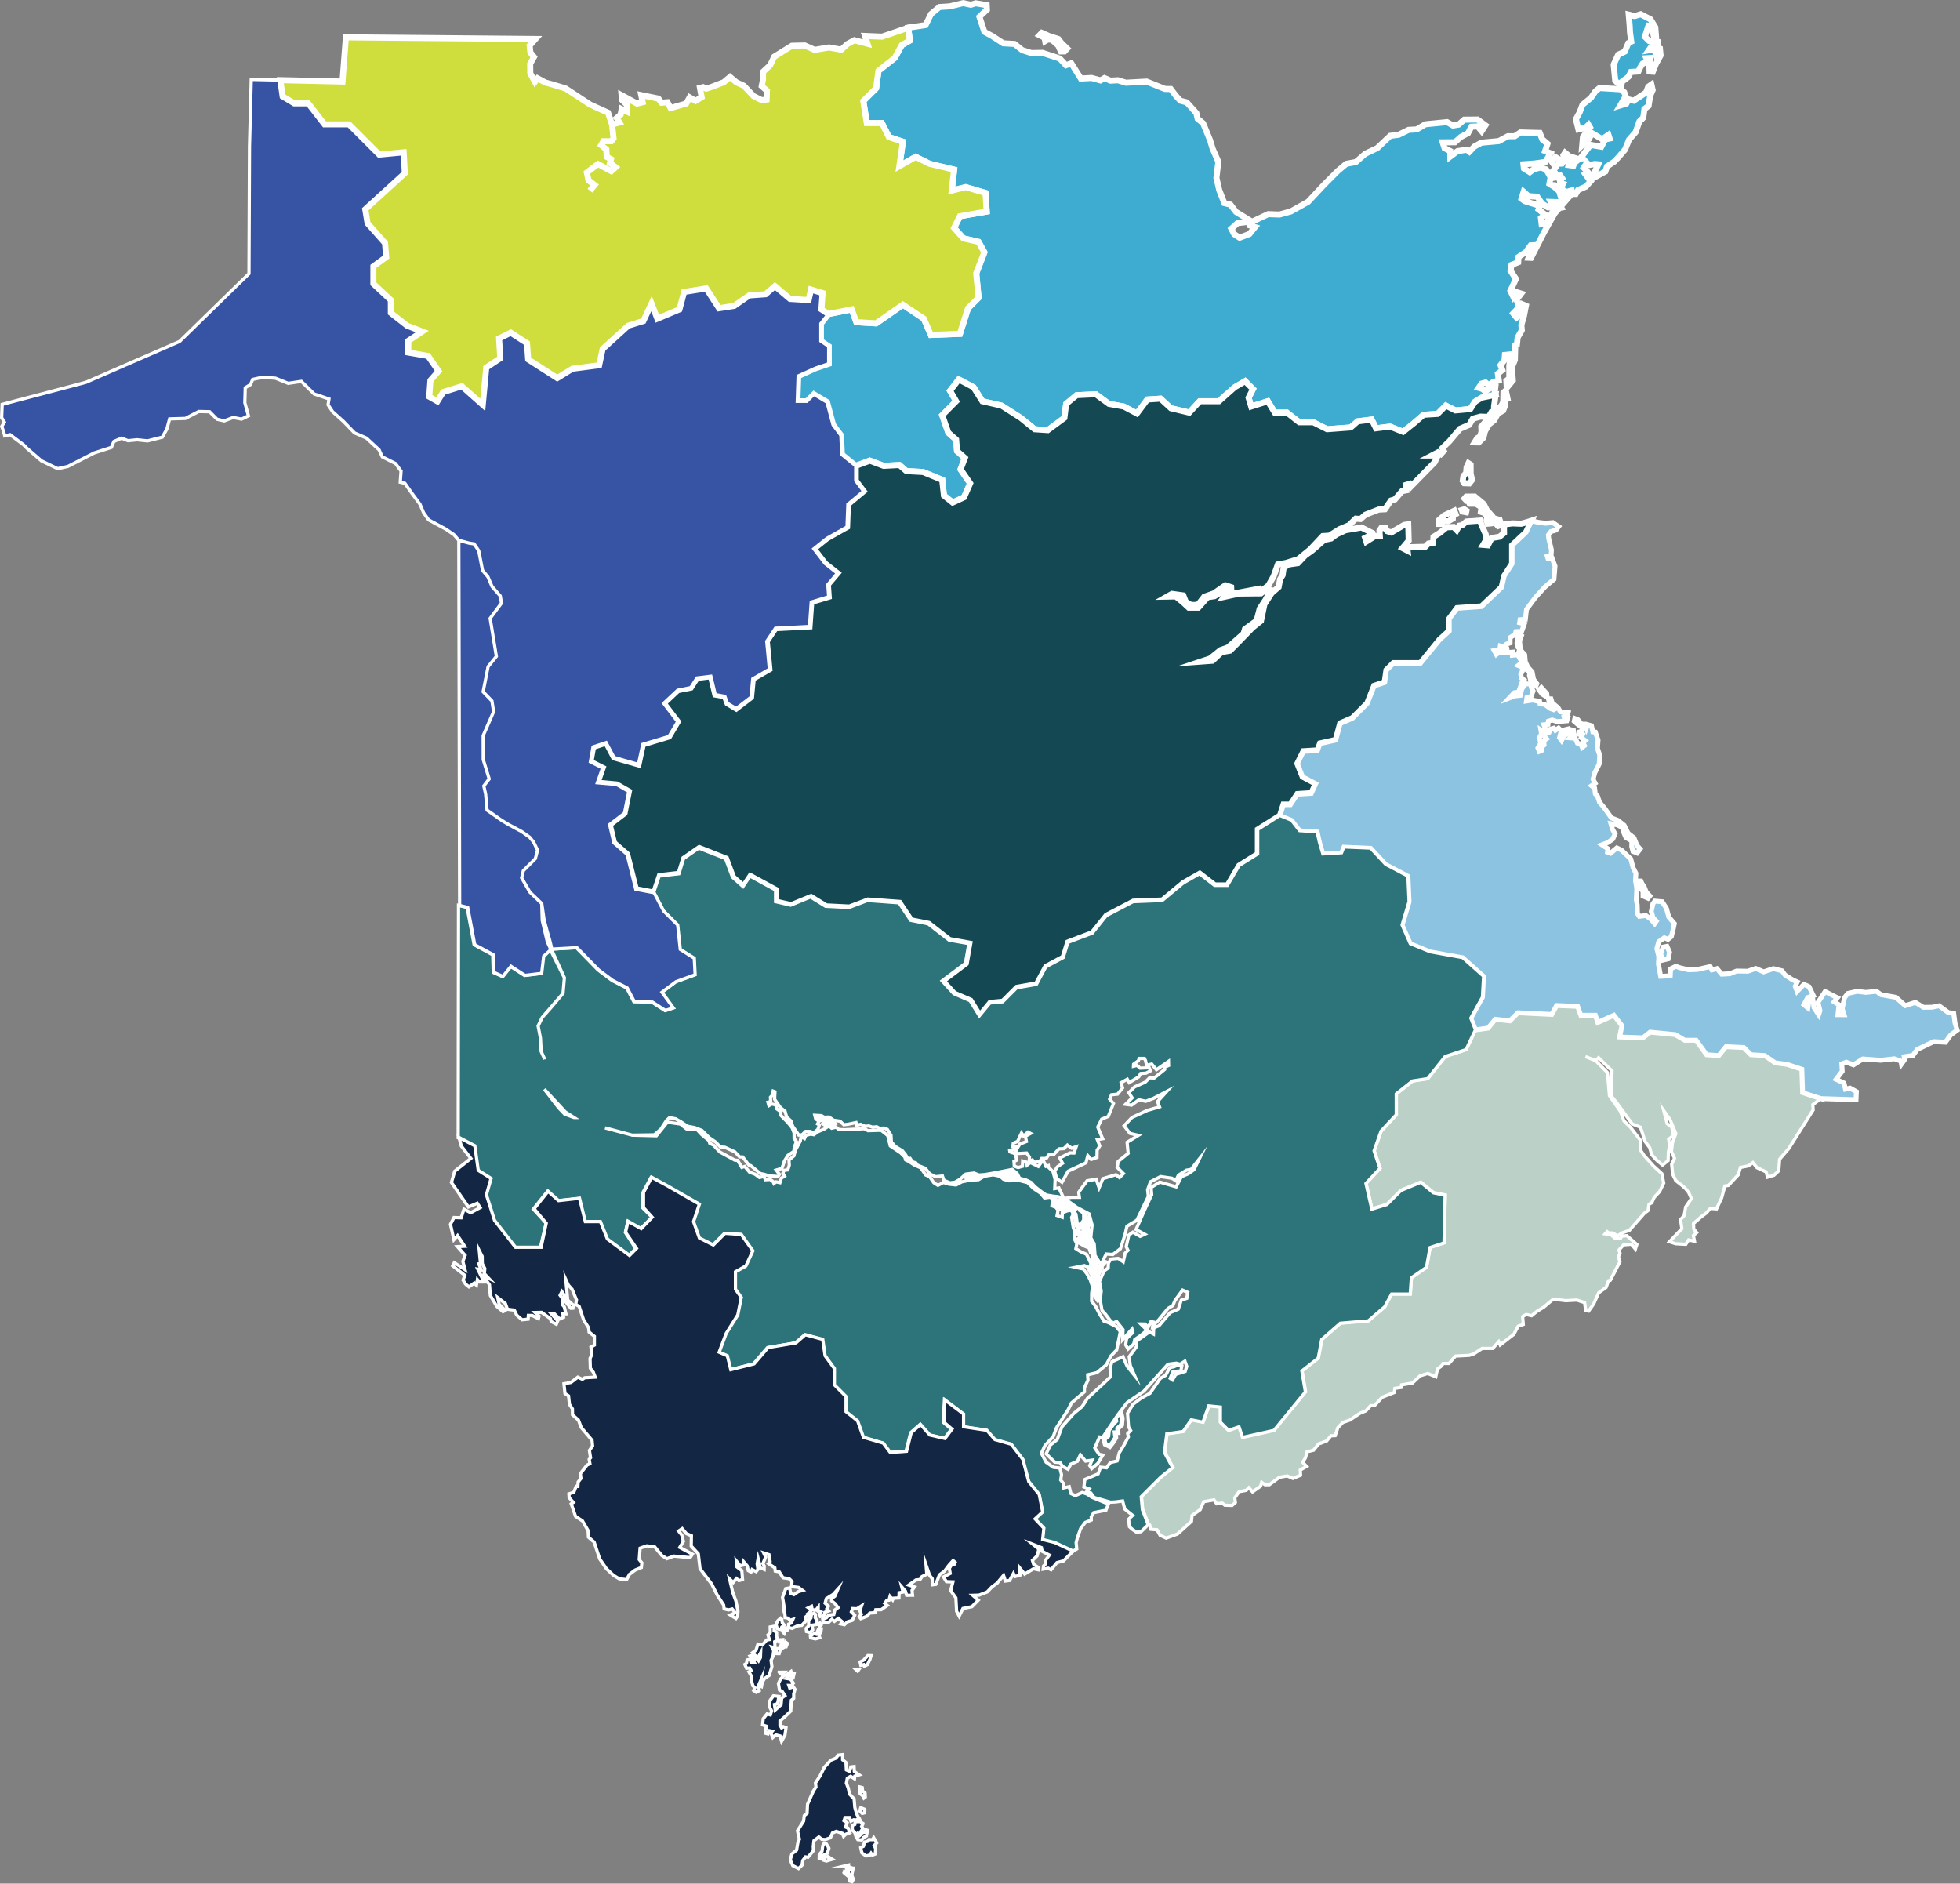 <?xml version="1.0" encoding="UTF-8" standalone="no"?>
<!-- Created with Inkscape (http://www.inkscape.org/) -->

<svg
   viewBox="0 0 93.746 90.091"
   version="1.1"
   xmlns="http://www.w3.org/2000/svg"
   xmlns:svg="http://www.w3.org/2000/svg">
  <rect x="0" y="0" width="93.746" height="90.091" fill="#808080" stroke="none"/>
  <defs
     id="defs1" />
  <g
     id="layer1"
     transform="translate(-7.907,-8.74)">
    <path
       id="path18"
       d="m 60.925,77.134 -0.03,0.284 -0.185,0.161 0.059,0.235 0.214,0.109 0.181,-0.233 0.11,-0.188 -0.029,-0.236 0.133,-0.008 -0.01,-0.193 0.184,-0.173 0.029,-0.315 -0.059,-0.252 -0.131,0.068 -0.141,0.142 0.026,0.162 -0.158,0.173 z"
       style="fill:#2c737a;fill-opacity:1;fill-rule:nonzero;stroke:#ffffff;stroke-width:0.232;stroke-linecap:butt;stroke-linejoin:miter;stroke-miterlimit:10;stroke-dasharray:none;stroke-opacity:1" />
    <path
       id="path19"
       d="m 60.327,69.219 -0.054,-0.459 -0.089,0.02 0.029,0.252 -0.019,0.208 0.116,0.173 0.104,0.026 0.068,0.131 0.093,-0.187 -0.05,-0.072 -0.088,0.05 z"
       style="fill:#2c737a;fill-opacity:1;fill-rule:nonzero;stroke:#ffffff;stroke-width:0.232;stroke-linecap:butt;stroke-linejoin:miter;stroke-miterlimit:10;stroke-dasharray:none;stroke-opacity:1" />
    <path
       id="path20"
       d="m 59.332,66.83 0.072,0.501 0.21,0.002 0.165,-0.23 -0.003,-0.36 -0.202,-0.136 -0.053,-0.161 -0.232,-0.152 0.043,0.252 -0.095,0.137 z"
       style="fill:#2c737a;fill-opacity:1;fill-rule:nonzero;stroke:#ffffff;stroke-width:0.232;stroke-linecap:butt;stroke-linejoin:miter;stroke-miterlimit:10;stroke-dasharray:none;stroke-opacity:1" />
    <path
       id="path21"
       d="m 59.794,67.327 0.066,0.158 0.139,-0.202 -0.058,-0.205 z"
       style="fill:#2c737a;fill-opacity:1;fill-rule:nonzero;stroke:none;stroke-width:0.353" />
    <path
       id="path22"
       d="m 59.942,67.078 -0.148,0.248 0.066,0.158 0.139,-0.202 z"
       style="fill:none;stroke:#ffffff;stroke-width:0.232;stroke-linecap:butt;stroke-linejoin:miter;stroke-miterlimit:10;stroke-dasharray:none;stroke-opacity:1" />
    <path
       id="path23"
       d="m 60.016,68.12 0.157,-0.086 -0.102,-0.233 -0.051,0.152 -0.07,-0.157 -0.136,-0.082 0.163,-0.009 -0.039,-0.15 -0.192,0.041 -0.042,-0.252 -0.216,0.131 0.015,0.313 z"
       style="fill:#2c737a;fill-opacity:1;fill-rule:nonzero;stroke:#ffffff;stroke-width:0.232;stroke-linecap:butt;stroke-linejoin:miter;stroke-miterlimit:10;stroke-dasharray:none;stroke-opacity:1" />
    <path
       id="path24"
       d="m 60.615,69.248 0.125,-0.141 -0.214,-0.092 z"
       style="fill:#2c737a;fill-opacity:1;fill-rule:nonzero;stroke:none;stroke-width:0.353" />
    <path
       id="path25"
       d="m 60.74,69.107 -0.214,-0.092 0.089,0.234 z"
       style="fill:none;stroke:#ffffff;stroke-width:0.232;stroke-linecap:butt;stroke-linejoin:miter;stroke-miterlimit:10;stroke-dasharray:none;stroke-opacity:1" />
    <path
       id="path26"
       d="m 60.231,70.606 0.201,0.318 0.076,-0.019 -0.09,-0.317 0.068,-0.253 -0.043,-0.395 -0.122,-0.346 -0.144,-0.212 -0.141,-0.013 v 0.132 l 0.135,0.226 0.07,0.326 0.043,0.263 -0.074,0.108 z"
       style="fill:#2c737a;fill-opacity:1;fill-rule:nonzero;stroke:#ffffff;stroke-width:0.232;stroke-linecap:butt;stroke-linejoin:miter;stroke-miterlimit:10;stroke-dasharray:none;stroke-opacity:1" />
    <path
       id="path27"
       d="m 59.834,68.323 0.197,0.076 0.072,0.238 0.122,0.052 -0.033,-0.355 -0.083,-0.174 -0.196,0.01 -0.337,-0.191 -0.072,0.032 0.039,0.149 z"
       style="fill:#2c737a;fill-opacity:1;fill-rule:nonzero;stroke:#ffffff;stroke-width:0.232;stroke-linecap:butt;stroke-linejoin:miter;stroke-miterlimit:10;stroke-dasharray:none;stroke-opacity:1" />
    <path
       id="path28"
       d="m 94.615,61.573 0.013,0.256 -1.168,1.849 -0.434,0.504 -0.043,0.556 -0.229,0.214 -0.307,0.091 -0.07,-0.254 -0.435,-0.199 -0.196,-0.246 -0.212,0.159 -0.383,0.075 -0.107,0.355 -0.472,0.506 -0.164,0.025 -0.153,0.563 -0.246,0.529 -0.295,-0.02 -0.207,0.232 -0.215,0.157 -0.386,0.334 0.013,0.259 0.139,0.175 -0.156,0.139 0.051,0.273 -0.281,-0.059 -0.134,0.207 -0.483,-0.026 -0.298,-0.097 0.329,-0.348 0.262,-0.273 -0.061,-0.438 0.173,-0.193 0.07,-0.408 0.273,-0.403 -0.125,-0.286 -0.159,-0.197 -0.155,-0.137 -0.306,-0.242 -0.148,-0.304 -0.049,-0.471 0.137,-0.29 -0.149,-0.323 0.051,-0.427 0.161,-0.43 -0.275,-0.667 -0.301,-0.426 0.162,0.618 0.212,0.153 0.097,0.402 -0.237,0.188 0.045,0.302 -0.059,0.313 -0.013,0.406 -0.267,0.216 -0.288,-0.243 -0.235,-0.26 -0.091,-0.329 -0.22,-0.299 -0.222,-0.679 -0.399,-0.162 -0.731,-1.001 -0.264,-0.33 0.02,-0.76 0.012,-0.444 -0.641,-0.628 -0.14,0.139 -0.489,-0.194 0.489,0.194 0.566,0.569 0.094,1.107 0.523,0.748 0.173,0.46 0.316,0.312 0.466,0.609 0.015,0.483 0.157,0.24 0.46,0.515 0.399,0.366 0.086,0.447 -0.195,0.406 -0.26,0.278 -0.12,0.263 -0.127,0.06 -0.047,0.303 -0.176,0.133 -0.716,0.818 -0.355,0.124 -0.213,0.143 -0.236,-0.145 -0.16,0.009 -0.101,-0.067 -0.091,0.102 0.266,0.039 0.217,0.183 0.246,-0.003 0.064,-0.11 0.24,-0.021 0.48,0.422 -0.069,0.218 -0.196,-0.23 -0.368,0.029 -0.228,0.252 0.055,0.145 -0.071,0.172 0.065,0.244 -0.456,0.882 -0.085,0.022 -0.117,0.319 -0.356,0.257 -0.235,0.526 -0.245,0.348 -0.143,-0.038 -0.049,-0.367 -0.377,-0.121 -0.519,0.029 -0.606,-0.072 -0.447,0.377 -0.343,0.213 -0.244,0.2 -0.258,-0.058 -0.171,0.099 0.03,0.377 -0.243,0.083 -0.21,0.393 -0.652,0.505 -0.07,-0.157 -0.283,0.323 -0.507,-0.001 -0.401,0.262 -0.221,0.071 -0.655,0.034 -0.31,0.354 -0.283,-7e-4 -0.067,0.115 -0.198,0.147 -0.086,0.377 -0.379,-0.16 -0.367,0.111 -0.371,0.347 -0.517,0.088 -0.009,0.121 -0.309,0.045 -0.032,0.198 -0.573,0.224 -0.378,0.408 -0.181,-0.003 -0.224,0.248 -0.293,0.121 -0.488,0.325 -0.323,0.109 -0.237,0.248 -0.128,0.382 -0.206,0.01 -0.204,0.247 -0.383,0.142 -0.244,0.3 -0.307,0.074 -0.079,0.292 -0.133,0.212 0.191,0.197 -0.304,0.168 0.012,0.253 -0.364,0.154 -0.275,-0.12 -0.368,0.064 -0.488,0.355 -0.21,-0.002 -0.154,-0.111 -0.05,0.182 -0.387,0.274 -0.177,-0.201 -0.126,0.128 -0.338,0.062 -0.21,0.295 0.028,0.222 -0.158,0.143 -0.344,-0.011 -0.123,-0.099 -0.266,0.03 -0.13,-0.185 -0.488,0.084 -0.173,0.383 -0.387,0.275 -0.03,0.285 -0.668,0.605 -0.543,0.195 -0.29,-0.134 -0.146,-0.261 -0.301,-0.029 -0.049,-0.203 -0.06,-0.032 -0.277,-0.723 -0.054,-0.614 0.945,-0.945 0.557,-0.446 -0.392,-0.723 0.111,-0.891 0.78,-0.112 0.388,-0.557 0.557,0.111 0.28,-0.78 0.554,0.057 v 0.723 l 0.392,0.392 0.5,-0.169 0.169,0.503 1.502,-0.334 1.503,-1.837 -0.169,-1.003 0.78,-0.611 0.169,-0.891 0.889,-0.78 1.337,-0.111 0.78,-0.669 0.334,-0.612 h 0.891 l 0.054,-0.78 0.723,-0.5 0.169,-0.945 0.669,-0.223 0.054,-2.282 -0.557,-0.111 -0.611,-0.503 -0.945,0.392 -0.669,0.669 -0.722,0.223 -0.281,-1.226 0.669,-0.723 -0.28,-0.837 0.334,-0.946 0.726,-0.78 v -0.999 l 0.776,-0.614 0.726,-0.112 0.834,-1.057 1.003,-0.334 0.446,-0.945 0.602,-0.084 0.347,-0.424 0.696,0.075 0.386,-0.385 1.618,0.078 0.232,-0.425 1.003,0.04 0.153,0.425 h 0.697 l 0.114,0.346 0.772,-0.346 0.386,0.5 -0.114,0.54 1.118,0.039 0.346,-0.271 1.196,0.117 0.46,0.272 h 0.543 l 0.5,0.693 0.579,0.039 0.346,-0.424 0.85,0.039 0.346,0.346 0.657,0.039 0.5,0.347 0.579,0.078 0.696,0.229 0.036,1.121 0.88,0.286 z"
       style="fill:#bbd1c7;fill-opacity:1;fill-rule:nonzero;stroke:#ffffff;stroke-width:0.155;stroke-linecap:butt;stroke-linejoin:miter;stroke-miterlimit:10;stroke-dasharray:none;stroke-opacity:1" />
    <path
       id="path29"
       d="m 47.343,62.271 0.042,0.105 -0.08,0.101 0.138,0.09 0.127,-0.107 0.126,0.09 0.117,-0.065 -0.092,-0.152 -0.162,-0.1 z"
       style="fill:#2c737a;fill-opacity:1;fill-rule:nonzero;stroke:none;stroke-width:0.353" />
    <path
       id="path30"
       d="m 47.442,62.567 0.127,-0.106 0.126,0.09 0.117,-0.065 -0.092,-0.152 -0.162,-0.101 -0.214,0.037 0.042,0.105 -0.08,0.101 z"
       style="fill:none;stroke:#ffffff;stroke-width:0.232;stroke-linecap:butt;stroke-linejoin:miter;stroke-miterlimit:10;stroke-dasharray:none;stroke-opacity:1" />
    <path
       id="path31"
       d="m 47.037,62.203 0.126,0.09 0.096,-0.007 -0.03,-0.12 z"
       style="fill:#2c737a;fill-opacity:1;fill-rule:nonzero;stroke:none;stroke-width:0.353" />
    <path
       id="path32"
       d="m 47.163,62.293 0.096,-0.007 -0.031,-0.12 -0.191,0.037 z"
       style="fill:none;stroke:#ffffff;stroke-width:0.232;stroke-linecap:butt;stroke-linejoin:miter;stroke-miterlimit:10;stroke-dasharray:none;stroke-opacity:1" />
    <path
       id="path33"
       d="m 58.619,66.322 -0.104,-0.141 -0.119,-0.03 -0.052,-0.06 -0.052,0.15 0.107,0.111 0.139,0.175 0.133,-0.012 0.052,0.074 0.202,-0.095 -0.165,-0.158 z"
       style="fill:#2c737a;fill-opacity:1;fill-rule:nonzero;stroke:#ffffff;stroke-width:0.232;stroke-linecap:butt;stroke-linejoin:miter;stroke-miterlimit:10;stroke-dasharray:none;stroke-opacity:1" />
    <path
       id="path34"
       d="m 59.078,66.558 0.152,-0.02 -0.028,-0.139 -0.224,-0.103 -0.115,-0.126 -0.191,-0.111 -0.014,0.146 0.125,0.08 0.095,0.092 0.189,0.074 z"
       style="fill:#2c737a;fill-opacity:1;fill-rule:nonzero;stroke:#ffffff;stroke-width:0.232;stroke-linecap:butt;stroke-linejoin:miter;stroke-miterlimit:10;stroke-dasharray:none;stroke-opacity:1" />
    <path
       id="path35"
       d="m 56.194,64.779 -0.413,0.095 0.08,0.087 0.149,-0.038 -0.01,0.074 0.195,0.05 -0.007,-0.103 0.187,0.093 0.162,-0.023 -0.085,-0.144 -0.108,-0.099 z"
       style="fill:#2c737a;fill-opacity:1;fill-rule:nonzero;stroke:none;stroke-width:0.353" />
    <path
       id="path36"
       d="m 56.537,65.013 -0.085,-0.144 -0.108,-0.099 -0.15,0.009 -0.413,0.095 0.08,0.087 0.149,-0.038 -0.011,0.074 0.195,0.049 -0.007,-0.103 0.187,0.093 z"
       style="fill:none;stroke:#ffffff;stroke-width:0.232;stroke-linecap:butt;stroke-linejoin:miter;stroke-miterlimit:10;stroke-dasharray:none;stroke-opacity:1" />
    <path
       id="path37"
       d="m 54.278,64.926 -0.143,0.098 0.02,0.09 0.221,-0.072 0.151,0.035 0.176,-0.024 -0.049,-0.071 -0.134,-0.009 -0.063,-0.071 z"
       style="fill:#2c737a;fill-opacity:1;fill-rule:nonzero;stroke:none;stroke-width:0.353" />
    <path
       id="path38"
       d="m 54.458,64.903 -0.179,0.023 -0.143,0.098 0.02,0.09 0.221,-0.072 0.151,0.035 0.176,-0.024 -0.05,-0.072 -0.134,-0.009 z"
       style="fill:none;stroke:#ffffff;stroke-width:0.232;stroke-linecap:butt;stroke-linejoin:miter;stroke-miterlimit:10;stroke-dasharray:none;stroke-opacity:1" />
    <path
       id="path39"
       d="m 77.788,33.116 0.042,0.116 0.222,0.043 0.026,-0.121 -0.132,-0.084 z"
       style="fill:#144953;fill-opacity:1;fill-rule:nonzero;stroke:none;stroke-width:0.353" />
    <path
       id="path40"
       d="m 77.83,33.232 0.222,0.042 0.026,-0.121 -0.132,-0.083 -0.158,0.046 z"
       style="fill:none;stroke:#ffffff;stroke-width:0.232;stroke-linecap:butt;stroke-linejoin:miter;stroke-miterlimit:10;stroke-dasharray:none;stroke-opacity:1" />
    <path
       id="path41"
       d="m 86.217,50.969 0.17,0.114 0.019,0.198 0.083,0.089 0.002,0.226 0.241,0.107 0.088,-0.11 -0.177,-0.193 -0.102,-0.263 -0.102,-0.142 -0.05,-0.118 -0.146,0.001 z"
       style="fill:#8cc3e1;fill-opacity:1;fill-rule:nonzero;stroke:#ffffff;stroke-width:0.232;stroke-linecap:butt;stroke-linejoin:miter;stroke-miterlimit:10;stroke-dasharray:none;stroke-opacity:1" />
    <g id="path47">
      <path
         d="m 79.892,18.027 0.172,-0.143 0.022,-0.121 0.223,-0.013 0.127,0.114 0.266,-0.03 0.007,-0.165 -0.271,-0.028 -0.171,-0.126 -0.216,0.101 -0.259,-0.031 0.011,0.193 -0.064,0.182 z"
         style="fill:#3eacd1;fill-opacity:1;fill-rule:nonzero;stroke:#ffffff;stroke-width:0.289;stroke-linecap:butt;stroke-linejoin:miter;stroke-miterlimit:10;stroke-dasharray:none;stroke-opacity:1" />
      <path
         d="m 81.79,18.087 0.153,0.349 0.386,0.279 0.24,-0.044 -0.229,-0.33 7e-4,-0.239 0.176,-0.099 0.046,-0.211 -0.294,-0.192 -0.357,0.003 -0.186,0.101 0.199,0.138 z"
         style="fill:#3eacd1;fill-opacity:1;fill-rule:nonzero;stroke:#ffffff;stroke-width:0.289;stroke-linecap:butt;stroke-linejoin:miter;stroke-miterlimit:10;stroke-dasharray:none;stroke-opacity:1" />
      <path
         d="m 87.301,11.063 -0.088,-0.034 -0.108,0.309 -0.076,-0.234 -0.265,0.043 0.181,-0.263 0.243,0.061 0.019,-0.194 -0.422,-0.052 -0.203,-0.201 0.17,-0.528 0.13,0.009 0.143,0.554 0.091,-0.017 -0.038,-0.471 -0.23,-0.38 -0.469,-0.243 -0.288,0.088 -0.282,-0.069 0.041,0.489 0.02,0.373 0.059,0.428 -0.138,0.066 -0.173,0.412 -0.314,0.146 -0.216,0.472 0.074,0.767 0.282,0.286 0.043,-0.234 0.301,-0.225 0.125,-0.24 0.354,-0.02 0.093,-0.202 0.116,-0.179 0.244,-0.093 -0.07,-0.161 0.193,-0.011 -0.049,0.359 0.009,0.284 0.159,0.012 0.142,-0.365 0.228,-0.416 z"
         style="fill:#3eacd1;fill-opacity:1;fill-rule:nonzero;stroke:#ffffff;stroke-width:0.289;stroke-linecap:butt;stroke-linejoin:miter;stroke-miterlimit:10;stroke-dasharray:none;stroke-opacity:1" />
      <path
         d="m 86.74,12.892 -0.103,0.274 -0.593,0.391 -0.24,-0.061 -0.109,0.199 -0.293,0.09 0.26,-0.446 -0.07,-0.189 -0.172,-0.14 -1.01,-0.061 -0.194,0.157 -0.216,0.315 -0.403,0.329 -0.135,0.358 -0.18,0.332 0.12,0.49 0.328,-0.075 0.153,-0.147 0.078,0.134 -0.342,0.445 -0.035,0.405 0.326,-0.302 0.134,-0.286 0.494,0.296 0.299,-0.21 0.056,0.175 -0.209,0.042 -0.187,0.352 -0.515,-0.088 -0.439,0.577 0.062,0.066 -0.139,0.008 -0.255,0.207 -0.052,0.137 -0.225,-0.031 0.035,-0.137 0.091,0.025 0.151,-0.232 -0.243,-0.076 -0.203,-0.168 -0.082,0.123 0.058,0.222 -0.124,0.171 -0.137,0.007 0.019,-0.196 -0.201,-0.123 -0.165,0.233 0.179,0.259 -0.111,0.156 0.112,0.143 -0.063,0.197 0.189,-0.025 0.101,-0.065 0.08,0.115 -0.114,0.08 0.022,0.134 0.138,0.051 -0.041,0.077 -0.113,0.111 0.107,0.083 0.201,0.125 0.251,-0.074 0.009,0.163 0.194,0.005 0.106,-0.185 0.381,-0.17 0.225,-0.25 -0.242,-0.329 0.162,-0.054 -0.253,-0.27 0.152,-0.233 0.101,0.106 0.274,-0.05 0.174,0.014 -0.262,0.558 0.079,0.07 0.52,-0.282 0.078,-0.243 0.345,-0.228 0.196,-0.204 0.323,-0.375 0.19,-0.471 0.316,-0.362 0.176,-0.507 0.188,-0.183 0.056,-0.419 0.198,-0.148 0.079,-0.493 0.116,-0.263 -0.06,-0.265 z"
         style="fill:#3eacd1;fill-opacity:1;fill-rule:nonzero;stroke:#ffffff;stroke-width:0.289;stroke-linecap:butt;stroke-linejoin:miter;stroke-miterlimit:10;stroke-dasharray:none;stroke-opacity:1" />
      <path
         d="m 57.896,10.703 0.123,-0.074 0.198,0.015 0.302,0.268 0.129,0.288 0.173,-0.001 0.126,-0.136 -0.273,-0.264 -0.147,-0.191 -0.426,-0.135 -0.366,-0.16 -0.108,0.112 0.24,0.12 z"
         style="fill:#3eacd1;fill-opacity:1;fill-rule:nonzero;stroke:#ffffff;stroke-width:0.289;stroke-linecap:butt;stroke-linejoin:miter;stroke-miterlimit:10;stroke-dasharray:none;stroke-opacity:1" />
      <path
         d="m 82.571,18.189 -0.091,-0.307 -0.221,-0.197 -0.245,-0.151 0.058,-0.316 -0.214,-0.376 -0.261,-0.09 -0.324,0.077 -0.198,0.146 -0.28,-0.178 -0.022,-0.2 0.53,-0.037 0.518,-0.074 0.245,-0.416 -0.257,-0.104 0.114,-0.35 -0.248,-0.21 -0.121,-0.307 -0.925,-0.024 -0.273,0.18 -0.331,0.002 -0.435,0.233 -0.828,0.075 -0.334,0.182 -0.241,0.251 -0.124,-0.098 -0.445,0.07 -0.344,0.258 -0.002,-0.264 -0.273,-0.139 -0.09,-0.277 0.584,-0.003 0.284,-0.254 0.346,-0.183 0.163,-0.308 0.296,-0.016 0.192,0.228 0.18,-0.278 -0.374,-0.277 -0.64,0.006 -0.272,0.238 -0.266,0.044 -0.28,-0.164 -1.037,0.102 -0.418,0.247 -0.386,0.021 -0.478,0.235 -0.402,0.051 -0.622,0.587 -0.567,0.269 -0.456,0.397 -0.457,0.085 -0.398,0.335 -0.679,0.679 -0.748,0.802 -0.823,0.461 -0.545,0.149 -0.543,-0.019 -0.864,0.409 -0.008,0.133 0.243,0.077 -0.265,0.328 -0.472,0.18 -0.259,-0.169 -0.137,-0.26 0.301,-0.271 0.343,-0.038 0.137,-0.152 -0.557,-0.344 -0.268,-0.349 -0.291,-0.071 -0.243,-0.622 -0.135,-0.589 0.092,-0.767 -0.273,-0.626 -0.125,-0.411 -0.329,-0.802 -0.265,-0.224 -0.06,-0.265 -0.459,-0.512 -0.304,-0.08 -0.225,-0.246 -0.235,-0.313 -0.28,-0.005 -0.873,-0.35 -0.992,0.054 -0.381,-0.118 -0.359,0.019 -0.285,-0.123 -0.193,0.111 -0.422,-0.117 -0.516,0.028 -0.457,-0.73 -0.254,0.094 -0.295,-0.321 -0.83,-0.273 -0.537,0.009 -0.426,-0.136 -0.374,-0.298 -0.538,-0.031 -0.533,-0.347 -0.371,-0.2 -0.237,-0.722 0.358,-0.337 -0.011,-0.219 -0.524,-0.09 -0.234,0.072 -0.361,-0.08 -0.647,0.156 -0.492,0.031 -0.403,0.335 -0.259,0.529 -0.837,0.128 0.086,0.61 -0.39,0.223 -0.333,0.611 -0.78,0.613 -0.111,0.836 -0.613,0.611 0.167,1.058 h 0.724 l 0.334,0.667 0.667,0.223 -0.167,1.168 0.78,-0.445 0.669,0.333 1.169,0.279 -0.112,1.003 0.668,-0.167 0.948,0.279 0.054,0.89 -1.28,0.223 -0.278,0.557 0.446,0.501 0.724,0.168 0.277,0.5 -0.388,1.003 0.111,1.169 -0.503,0.501 -0.389,1.224 -1.391,0.056 -0.334,-0.778 -1.003,-0.669 -1.28,0.89 -0.945,-0.056 -0.223,-0.611 -1.114,0.223 -0.361,0.458 v 0.836 l 0.376,0.25 v 0.834 l -0.626,0.21 -0.836,0.376 -0.041,1.209 h 0.458 l 0.335,-0.334 0.627,0.375 0.291,1.086 0.376,0.501 0.041,0.919 0.669,0.543 0.669,-0.25 0.667,0.25 0.751,-0.041 0.334,0.291 0.794,0.043 0.919,0.376 0.083,0.751 0.417,0.334 0.543,-0.252 0.293,-0.667 -0.46,-0.668 0.208,-0.543 -0.376,-0.334 -0.041,-0.543 -0.376,-0.334 -0.291,-0.834 0.667,-0.669 -0.292,-0.5 0.417,-0.543 0.708,0.376 0.421,0.667 0.917,0.21 0.917,0.585 0.668,0.543 0.627,0.042 0.793,-0.585 0.083,-0.668 0.503,-0.417 0.917,-0.043 0.627,0.46 0.71,0.126 0.627,0.334 0.5,-0.668 0.627,-0.042 0.5,0.458 0.875,0.208 0.503,-0.543 h 0.917 l 0.751,-0.667 0.503,-0.293 0.375,0.376 -0.21,0.417 0.124,0.419 0.796,-0.252 0.334,0.543 h 0.582 l 0.586,0.46 h 0.669 l 0.665,0.334 1.127,-0.084 0.334,-0.292 0.669,-0.084 0.21,0.417 0.669,-0.083 0.624,0.249 0.524,-0.417 0.458,-0.397 0.669,-0.041 0.396,-0.397 0.458,0.23 0.71,-0.064 0.231,-0.355 0.321,-0.193 0.658,-0.135 -0.04,-0.122 0.031,-0.272 -0.134,-0.022 -0.129,0.112 -0.228,0.132 -0.128,-0.112 -0.182,-0.05 0.139,-0.202 0.192,-0.055 0.155,0.126 0.202,-0.145 0.277,-0.075 -0.045,-0.325 0.214,-0.176 -0.088,-0.234 0.194,-0.249 0.018,-0.239 0.282,-0.03 -0.073,0.555 0.002,0.597 -0.143,0.112 0.019,0.341 0.291,-0.358 -0.047,-0.623 0.144,-0.352 0.02,-0.716 0.079,-0.035 0.033,-0.325 0.2,-0.35 -0.021,-0.244 0.124,-0.44 0.093,-0.482 -0.153,-0.066 -0.093,0.467 -0.201,0.161 -0.161,-0.199 0.282,-0.3 -0.123,-0.351 0.223,-0.296 -0.243,-0.076 -0.139,0.217 -0.134,-0.277 0.266,-0.566 -0.258,-0.389 0.044,-0.281 0.321,-0.126 0.014,-0.254 0.345,-0.228 0.238,-0.326 0.146,-0.009 -0.245,0.599 0.114,0.005 0.625,-1.222 0.47,-0.836 -0.053,-0.16 -0.326,0.584 -0.206,0.026 -0.035,-0.296 0.201,-0.161 -0.313,-0.25 0.067,-0.169 -0.729,-0.228 -0.154,-0.111 0.101,-0.334 0.235,0.212 0.418,0.022 0.229,0.331 0.277,0.178 0.254,7.06e-4 -0.12,-0.26 0.331,0.011 -0.117,0.349 0.079,0.071 0.589,-0.674 -0.079,-0.07 z"
         style="fill:#3eacd1;fill-opacity:1;fill-rule:nonzero;stroke:#ffffff;stroke-width:0.289;stroke-linecap:butt;stroke-linejoin:miter;stroke-miterlimit:10;stroke-dasharray:none;stroke-opacity:1" />
    </g>
    <path
       id="path48"
       d="m 79.129,28.844 -0.175,0.07 -0.198,0.235 0.012,0.223 -0.061,0.241 -0.144,0.084 -0.123,0.2 0.194,0.004 0.225,-0.222 0.075,-0.316 0.188,-0.324 0.259,-0.208 0.106,-0.199 -0.177,-0.005 z"
       style="fill:#144953;fill-opacity:1;fill-rule:nonzero;stroke:#ffffff;stroke-width:0.289;stroke-linecap:butt;stroke-linejoin:miter;stroke-miterlimit:10;stroke-dasharray:none;stroke-opacity:1" />
    <path
       id="path49"
       d="m 79.802,28.375 0.107,-0.274 0.001,-0.254 0.102,-0.037 -0.082,-0.398 -0.113,0.111 -0.007,0.432 -0.08,0.169 -0.225,0.237 0.01,0.178 z"
       style="fill:#144953;fill-opacity:1;fill-rule:nonzero;stroke:#ffffff;stroke-width:0.289;stroke-linecap:butt;stroke-linejoin:miter;stroke-miterlimit:10;stroke-dasharray:none;stroke-opacity:1" />
    <path
       id="path50"
       d="m 78.316,31.692 -0.068,-0.295 -0.003,-0.436 -0.102,-0.065 -0.09,0.194 -0.023,0.281 -0.126,0.125 -0.035,0.242 0.074,0.114 0.24,0.008 z"
       style="fill:#144953;fill-opacity:1;fill-rule:nonzero;stroke:#ffffff;stroke-width:0.289;stroke-linecap:butt;stroke-linejoin:miter;stroke-miterlimit:10;stroke-dasharray:none;stroke-opacity:1" />
    <path
       id="path51"
       d="m 76.713,33.629 0.01,0.168 0.147,7.06e-4 0.051,-0.132 0.251,0.007 0.222,-0.131 0.002,-0.131 0.134,-0.077 -0.066,-0.166 -0.485,0.226 z"
       style="fill:#144953;fill-opacity:1;fill-rule:nonzero;stroke:#ffffff;stroke-width:0.289;stroke-linecap:butt;stroke-linejoin:miter;stroke-miterlimit:10;stroke-dasharray:none;stroke-opacity:1" />
    <path
       id="path52"
       d="m 79.057,33.788 0.216,-0.022 0.118,-0.056 0.168,0.189 0.158,-0.058 -0.082,-0.234 -0.212,-0.059 -0.126,0.106 -0.011,-0.218 -0.275,-0.312 -0.133,-0.272 -0.437,-0.364 -0.407,0.004 -0.077,0.093 0.097,0.105 0.206,-0.021 -0.093,0.093 0.032,0.069 0.301,0.003 0.266,0.165 -0.029,0.22 0.192,0.06 0.121,0.192 -0.042,0.141 z"
       style="fill:#144953;fill-opacity:1;fill-rule:nonzero;stroke:#ffffff;stroke-width:0.289;stroke-linecap:butt;stroke-linejoin:miter;stroke-miterlimit:10;stroke-dasharray:none;stroke-opacity:1" />
    <path
       id="path53"
       d="m 80.94,33.715 -0.274,0.075 -0.428,-0.017 -0.375,0.05 -0.021,0.141 0.003,0.268 -0.217,0.18 -0.375,0.06 -0.181,0.349 -0.227,-0.019 0.154,-0.256 -0.031,-0.254 -0.194,-0.43 -0.072,-0.224 -0.655,0.046 -0.197,0.169 -0.149,0.029 -0.119,0.214 -0.146,-0.151 -0.336,0.014 -0.351,0.284 -0.28,0.173 -0.015,0.285 -0.227,0.037 -0.153,0.153 -0.861,0.021 0.019,0.168 -0.245,-0.126 0.297,-0.355 -0.021,-0.783 -0.199,0.03 -0.614,0.361 -0.203,-0.067 -0.068,-0.136 -0.211,-0.009 -0.082,0.125 0.016,0.248 -0.227,0.011 -0.417,0.262 -0.057,-0.176 0.203,-0.101 0.176,-0.03 -0.024,-0.097 -0.533,-0.269 -0.759,0.131 -0.436,0.202 -0.256,0.193 -0.325,0.067 -0.569,0.498 -0.345,0.248 -0.347,0.366 -0.455,0.065 -0.228,0.162 -0.05,0.35 -0.12,0.195 -0.068,0.37 -0.334,0.289 -0.347,0.537 -0.164,0.793 -0.401,0.32 -0.762,0.787 -0.318,0.317 -0.404,0.072 -0.435,0.411 -0.556,0.041 0.442,-0.147 0.499,-0.401 0.352,-0.125 0.753,-0.666 0.062,-0.212 0.558,-0.403 0.149,-0.576 0.275,-0.417 0.256,-0.477 -0.182,-0.065 -0.286,0.226 -1.043,0.011 -0.722,0.158 0.194,-0.264 -0.224,-0.017 -0.434,0.248 -0.325,0.047 -0.448,0.502 -0.453,3.53e-4 -0.277,-0.259 -0.344,-0.279 -0.416,0.008 0.232,-0.132 0.54,0.074 0.122,0.307 0.246,0.149 0.33,-0.002 0.306,-0.389 0.454,-0.159 0.56,-0.389 0.273,0.09 0.013,0.266 0.211,0.019 1.12,-0.21 0.055,0.145 0.386,-0.304 0.244,-0.43 0.206,-0.577 0.385,-0.066 0.587,-0.181 0.57,-0.463 0.607,-0.645 0.313,-0.018 0.489,-0.31 0.45,-0.188 0.325,-0.316 0.228,0.017 0.239,-0.208 0.629,-0.243 0.299,-0.016 0.289,-0.418 0.191,-0.055 0.336,-0.391 0.205,-0.041 -0.026,-0.253 0.175,-0.055 0.068,0.131 1.142,-1.166 0.149,-0.321 -0.284,3.53e-4 0.288,-0.15 0.139,0.083 0.141,-0.157 -0.068,-0.131 0.341,-0.331 0.502,-0.594 0.441,-0.188 0.175,-0.294 0.368,-0.1 0.39,0.014 0.135,-0.232 0.132,-0.052 -0.011,-0.208 0.074,-0.565 -0.658,0.134 -0.321,0.193 -0.231,0.355 -0.71,0.064 -0.459,-0.23 -0.396,0.397 -0.668,0.042 -0.459,0.396 -0.524,0.417 -0.623,-0.25 -0.669,0.083 -0.21,-0.417 -0.669,0.084 -0.334,0.292 -1.127,0.085 -0.665,-0.334 h -0.669 l -0.586,-0.46 h -0.582 l -0.334,-0.543 -0.796,0.252 -0.124,-0.419 0.21,-0.417 -0.376,-0.376 -0.503,0.293 -0.751,0.667 h -0.917 l -0.503,0.543 -0.875,-0.209 -0.5,-0.458 -0.627,0.041 -0.5,0.668 -0.627,-0.333 -0.71,-0.126 -0.628,-0.46 -0.917,0.043 -0.503,0.417 -0.083,0.669 -0.792,0.585 -0.627,-0.042 -0.669,-0.543 -0.917,-0.585 -0.917,-0.21 -0.421,-0.667 -0.708,-0.376 -0.417,0.543 0.291,0.5 -0.667,0.669 0.291,0.834 0.376,0.334 0.041,0.543 0.376,0.334 -0.208,0.543 0.46,0.669 -0.293,0.667 -0.543,0.252 -0.417,-0.334 -0.083,-0.751 -0.919,-0.376 -0.794,-0.043 -0.334,-0.291 -0.751,0.041 -0.667,-0.25 -0.669,0.25 v 0.71 l 0.376,0.501 -0.751,0.625 -0.041,1.085 -0.96,0.543 -0.627,0.501 0.543,0.71 0.584,0.459 -0.458,0.543 0.041,0.584 -0.836,0.251 -0.083,1.169 -1.628,0.083 -0.417,0.627 0.126,1.336 -0.794,0.458 -0.083,0.877 -0.71,0.543 -0.417,-0.249 -0.126,-0.334 -0.458,-0.083 -0.21,-0.877 -0.667,0.083 -0.293,0.46 -0.625,0.124 -0.669,0.628 0.669,0.877 -0.418,0.71 -1.251,0.375 -0.208,0.96 -1.17,-0.334 -0.375,-0.71 -0.626,0.208 -0.126,0.71 0.584,0.293 -0.25,0.709 0.918,0.083 0.585,0.334 -0.209,1.042 -0.709,0.543 0.208,0.877 0.627,0.543 0.417,1.67 0.877,0.167 0.265,-0.793 0.945,-0.112 0.223,-0.724 0.724,-0.502 1.28,0.502 0.334,0.891 0.501,0.444 0.333,-0.5 1.226,0.667 v 0.557 l 0.722,0.168 0.947,-0.39 0.723,0.446 1.114,0.055 0.89,-0.334 1.502,0.111 0.557,0.836 0.836,0.167 1.001,0.778 0.947,0.168 -0.168,0.945 -1.113,0.837 0.557,0.612 0.778,0.334 0.446,0.723 0.503,-0.612 0.611,-0.058 0.669,-0.669 0.945,-0.165 0.446,-0.834 0.834,-0.446 0.223,-0.726 1.168,-0.444 0.669,-0.834 1.28,-0.669 1.391,-0.055 1.003,-0.834 0.78,-0.446 0.722,0.558 h 0.611 l 0.557,-0.947 0.891,-0.557 v -1.168 l 1.057,-0.668 0.169,-0.528 h 0.334 l 0.331,-0.502 0.668,-0.041 0.21,-0.458 -0.628,-0.334 -0.251,-0.626 0.292,-0.586 0.669,-0.041 0.124,-0.334 0.751,-0.167 0.21,-0.793 0.586,-0.25 0.71,-0.71 0.331,-0.836 0.503,-0.167 0.083,-0.584 0.334,-0.334 h 1.293 l 0.92,-1.127 0.458,-0.417 v -0.584 l 0.376,-0.502 1.168,-0.083 0.962,-0.918 0.124,-0.543 0.375,-0.585 v -0.877 l 0.669,-0.628 0.261,-0.548 z"
       style="fill:#144953;fill-opacity:1;fill-rule:nonzero;stroke:#ffffff;stroke-width:0.289;stroke-linecap:butt;stroke-linejoin:miter;stroke-miterlimit:10;stroke-dasharray:none;stroke-opacity:1" />
    <path
       id="path54"
       d="m 87.451,54.036 -0.108,0.299 0.058,0.335 0.296,-0.071 0.063,-0.315 -0.123,-0.285 z"
       style="fill:#8cc3e1;fill-opacity:1;fill-rule:nonzero;stroke:#ffffff;stroke-width:0.232;stroke-linecap:butt;stroke-linejoin:miter;stroke-miterlimit:10;stroke-dasharray:none;stroke-opacity:1" />
    <path
       id="path55"
       d="m 101.416,57.686 -0.063,-0.476 -0.261,-0.041 -0.44,-0.325 -0.333,0.07 -0.417,0.005 -0.382,-0.236 -0.488,0.155 -0.446,-0.398 -0.708,-0.125 -0.225,-0.163 -0.497,0.053 -0.424,-0.051 -0.448,0.104 -0.156,0.199 -0.109,0.529 0.09,0.288 -0.295,-0.002 0.049,-0.48 -0.23,-0.137 0.154,-0.193 -0.585,-0.297 -0.342,0.516 0.095,0.398 -0.063,0.19 -0.223,-0.34 -0.057,-0.419 -0.18,0.083 -0.056,0.353 -0.19,-0.154 0.183,-0.342 0.269,-0.09 -0.206,-0.429 -0.244,-0.114 -0.326,0.339 -0.09,-0.242 0.096,-0.208 -0.245,-0.117 -0.344,-0.222 -0.14,-0.194 -0.412,-0.105 -0.467,0.155 -0.376,-0.163 -0.382,0.132 -0.535,-0.009 -0.325,0.129 -0.386,0.021 -0.228,-0.266 -0.239,0.065 -0.083,-0.164 -0.61,0.14 -0.435,0.015 -0.428,-0.104 -0.171,-0.063 -0.248,0.123 -0.019,0.333 -0.459,0.024 -0.107,-0.581 0.018,-0.371 -0.093,-0.374 0.091,-0.332 0.267,-0.183 0.173,0.071 0.162,-0.128 0.049,-0.202 0.032,-0.121 0.062,-0.301 -0.265,-0.314 -0.114,-0.417 -0.203,-0.313 -0.351,-0.031 -0.092,0.126 -0.08,0.371 0.065,0.227 0.034,0.086 0.145,0.147 -0.08,0.117 -0.175,-0.207 -0.244,-0.177 -0.315,0.038 -0.089,-0.135 -0.012,-0.417 -0.042,-0.237 0.02,-0.556 -0.06,-0.355 0.02,-0.359 -0.133,-0.261 -0.112,-0.423 -0.443,-0.422 -0.224,-0.107 -0.305,0.255 -0.142,-0.051 0.021,-0.161 -0.287,-0.193 0.273,-0.103 0.247,-0.173 0.108,-0.244 -0.122,-0.222 -0.076,-0.265 0.292,0.053 0.255,0.125 0.062,0.235 0.105,0.243 0.286,0.164 -0.007,0.268 0.062,0.236 0.196,0.078 0.146,-0.195 -0.146,-0.162 -0.15,-0.37 -0.282,-0.223 -0.187,-0.377 -0.292,-0.232 -0.315,-0.122 -0.334,-0.47 -0.234,-0.275 -0.098,-0.293 -0.105,-0.113 -0.033,-0.275 -0.147,-0.112 0.173,-0.12 -0.101,-0.193 0.085,-0.313 0.206,-0.408 0.028,-0.42 -0.109,-0.341 0.029,-0.389 -0.131,-0.381 -0.12,-0.012 -0.064,-0.295 -0.182,-0.05 -0.06,0.162 -0.07,-0.186 -0.161,-7.05e-4 -0.171,-0.209 -0.152,-0.061 -0.031,0.132 0.159,0.139 0.237,0.186 -0.021,0.151 -0.139,0.037 -0.013,0.109 0.171,0.03 -0.061,0.134 0.195,0.138 -0.113,0.106 0.078,0.134 -0.107,0.086 -0.069,-0.155 -0.162,-0.05 -0.102,-0.234 -0.247,-0.017 0.187,-0.169 -0.027,-0.188 -0.121,-0.032 -0.09,0.183 -0.224,0.072 -0.137,0.255 -0.095,-0.133 0.05,-0.192 0.254,-0.063 0.032,-0.141 -0.265,0.065 -0.117,-0.124 -0.153,0.109 -0.074,-0.105 -0.175,0.05 -0.055,0.151 -0.174,0.059 -0.042,0.141 0.095,0.105 -0.134,0.087 0.021,0.207 -0.084,0.073 -0.04,0.192 -0.108,0.046 -0.066,-0.166 0.135,-0.225 -0.063,-0.265 0.1,-0.195 -0.029,-0.167 0.154,0.101 0.165,-0.048 -0.104,-0.125 -0.07,-0.184 0.196,-0.02 0.015,-0.151 0.184,-0.059 0.233,0.077 0.466,-0.035 0.033,-0.111 -0.14,0.007 -0.024,-0.097 0.164,-0.06 0.032,-0.131 -0.369,-0.038 -0.11,-0.193 -0.282,-0.233 -0.06,-0.196 -0.127,-0.002 0.046,0.156 0.059,0.146 0.25,0.166 -0.098,0.055 -0.163,-0.061 -0.278,-0.204 -0.211,-0.009 -0.018,-0.117 -0.339,-0.071 -0.295,0.046 0.021,-0.151 0.186,-0.02 0.111,-0.314 -0.079,-0.154 -0.037,-0.177 -0.251,-0.006 -0.174,0.248 -0.073,0.302 -0.249,0.024 -0.273,0.103 0.234,-0.25 0.209,-0.031 0.145,-0.416 0.109,-0.025 0.022,-0.131 -0.133,-0.092 -0.04,-0.177 0.081,-0.173 -0.01,-0.178 -0.193,-0.08 0.181,-0.158 -0.2,-0.358 -0.256,0.024 0.001,-0.149 -0.236,0.022 -0.03,-0.187 -0.111,-0.013 -0.04,0.19 -0.22,-0.006 -0.133,0.106 -0.1,-0.183 0.259,-0.044 0.03,-0.181 0.158,0.041 0.135,-0.126 0.175,-0.058 0.003,-0.259 0.242,-0.152 0.031,-0.131 0.11,-0.006 0.032,0.067 0.12,-0.026 0.145,-0.406 -0.229,-0.056 0.021,-0.141 0.256,-0.023 0.053,-0.471 0.425,-0.573 0.455,-0.502 0.434,-0.366 0.051,-0.625 -0.139,-0.384 -0.201,0.011 -0.03,-0.096 0.182,-0.046 0.017,-0.264 -0.128,-0.529 -0.019,-0.188 0.121,-0.162 0.243,-0.07 0.127,-0.167 -0.28,-0.193 -0.347,0.032 -0.335,-0.042 -0.334,-0.071 -0.261,0.549 -0.669,0.627 v 0.876 l -0.376,0.585 -0.125,0.543 -0.961,0.919 -1.168,0.083 -0.376,0.502 v 0.584 l -0.459,0.417 -0.92,1.127 h -1.292 l -0.334,0.334 -0.083,0.584 -0.503,0.167 -0.331,0.836 -0.71,0.71 -0.586,0.25 -0.211,0.793 -0.751,0.167 -0.124,0.334 -0.669,0.041 -0.293,0.586 0.252,0.626 0.627,0.334 -0.21,0.458 -0.669,0.041 -0.331,0.502 h -0.334 l -0.169,0.528 0.557,0.223 0.388,0.501 0.837,0.056 0.111,0.502 0.165,0.556 0.892,-0.056 0.111,-0.277 1.28,0.054 0.723,0.78 1.06,0.557 0.054,1.224 -0.334,1.113 0.392,0.891 0.945,0.388 1.557,0.28 1.003,0.891 -0.054,0.999 -0.557,1.003 0.223,0.557 0.602,-0.084 0.347,-0.424 0.696,0.075 0.386,-0.385 1.618,0.078 0.232,-0.425 1.004,0.04 0.153,0.425 h 0.697 l 0.114,0.346 0.772,-0.346 0.386,0.5 -0.114,0.54 1.118,0.039 0.346,-0.271 1.196,0.117 0.461,0.272 h 0.543 l 0.5,0.693 0.579,0.039 0.346,-0.425 0.85,0.039 0.346,0.346 0.657,0.039 0.5,0.347 0.579,0.078 0.696,0.229 0.037,1.121 0.88,0.286 -7e-4,-0.002 1.677,0.054 0.017,-0.387 -0.304,-0.169 -0.22,0.049 -0.07,-0.292 -0.377,-0.179 0.293,-0.384 -0.02,-0.351 0.216,-0.084 0.341,0.13 0.445,-0.283 0.866,0.062 0.64,-0.071 0.321,0.111 0.024,0.142 0.151,-0.212 -0.021,-0.141 0.418,-0.06 0.208,-0.286 0.786,-0.375 0.56,0.03 0.252,-0.348 0.313,-0.229 z"
       style="fill:#8cc3e1;fill-opacity:1;fill-rule:nonzero;stroke:#ffffff;stroke-width:0.232;stroke-linecap:butt;stroke-linejoin:miter;stroke-miterlimit:10;stroke-dasharray:none;stroke-opacity:1" />
    <path
       id="path56"
       d="m 80.489,39.235 -0.027,0.271 0.05,0.178 0.101,0.005 -0.024,-0.29 0.042,-0.143 0.053,-0.122 -0.063,-0.067 z"
       style="fill:#8cc3e1;fill-opacity:1;fill-rule:nonzero;stroke:none;stroke-width:0.353" />
    <path
       id="path57"
       d="m 80.683,39.134 -0.063,-0.067 -0.131,0.168 -0.027,0.271 0.05,0.177 0.101,0.005 -0.024,-0.29 0.042,-0.143 z"
       style="fill:none;stroke:#ffffff;stroke-width:0.232;stroke-linecap:butt;stroke-linejoin:miter;stroke-miterlimit:10;stroke-dasharray:none;stroke-opacity:1" />
    <path
       id="path58"
       d="m 81.121,41.296 0.254,0.246 0.037,-0.102 -0.152,-0.202 -0.07,-0.357 -0.214,-0.239 -0.113,-0.254 -0.029,-0.33 -0.14,-0.162 -0.123,-0.055 -0.031,0.142 0.146,0.152 0.07,0.167 0.038,0.309 0.141,0.173 0.145,0.112 -0.021,0.152 z"
       style="fill:#8cc3e1;fill-opacity:1;fill-rule:nonzero;stroke:#ffffff;stroke-width:0.232;stroke-linecap:butt;stroke-linejoin:miter;stroke-miterlimit:10;stroke-dasharray:none;stroke-opacity:1" />
    <path
       id="path59"
       d="m 81.526,41.744 0.142,0.193 0.24,0.147 -0.019,-0.169 -0.259,-0.288 z"
       style="fill:#8cc3e1;fill-opacity:1;fill-rule:nonzero;stroke:#ffffff;stroke-width:0.232;stroke-linecap:butt;stroke-linejoin:miter;stroke-miterlimit:10;stroke-dasharray:none;stroke-opacity:1" />
    <path
       id="path60"
       d="m 0,0 -2.843,2.527 -4.413,0.795 -2.68,1.1 -1.11,2.527 0.948,3.155 -0.153,3.469 -3.006,1.579 -2.048,2.211 -3.629,0.153 -0.314,-0.784 -2.527,-0.159 -0.469,1.576 -0.316,1.421 -2.374,0.158 -1.101,1.421 -1.579,0.631 -2.996,-1.895 v -3.312 l -2.527,-1.579 -1.579,-2.685 h -1.732 l -2.049,1.58 -2.211,-1.264 -2.843,-2.364 -3.944,-0.157 -3.627,-1.895 -1.895,-2.365 -3.311,-1.259 -0.633,-2.058 -2.364,-1.264 -1.263,-2.363 -2.68,-0.469 -1.895,-1.895 -1.733,-0.163 -1.426,-1.733 -1.263,2.048 -2.207,0.948 -1.579,1.733 3.156,2.373 0.476,2.68 -2.684,0.474 -2.838,2.206 -2.369,0.474 -1.579,2.37 -4.26,0.315 -2.522,-0.947 -3.158,0.158 -2.049,1.264 -2.685,-1.107 -2.048,0.475 v 1.578 l -3.474,1.891 -0.943,-1.418 -1.421,1.26 -0.948,2.527 -3.627,1.421 -2.054,-1.421 -0.631,-2.053 -2.68,-0.316 -0.749,-2.246 1.299,-2.487 1.895,-1.891 0.352,-3.311 1.895,-1.192 0.118,-2.247 -2.604,-0.948 -1.891,-1.416 1.539,-2.129 -1.065,-0.353 -1.768,1.139 -2.457,0.074 -0.959,1.843 -1.975,1.018 -1.912,1.434 -2.935,3.008 -3.394,-0.193 1.77,-3.883 -0.183,-2.111 -1.627,-1.927 -1.194,-1.34 -0.553,-1.155 0.315,-1.643 0.095,-1.803 0.483,-1.069 v -0.01 0.01 l -0.483,1.069 -0.095,1.803 -0.316,1.643 0.554,1.156 2.821,3.266 0.182,2.111 -1.898,3.818 -0.98,-0.908 -0.272,-2.314 -2.254,-0.277 -1.907,1.23 -1.092,-1.371 -1.232,0.547 -0.065,2.388 -2.526,1.37 -0.954,5.05 -1.163,0.273 -0.043,-31.506 2.141,-1.121 0.469,-3.322 1.737,-1.099 -0.631,-2.212 1.105,-3.464 2.842,-3.639 h 3.47 l 0.79,3.322 -1.737,1.885 1.895,2.373 1.417,-1.263 2.842,0.317 0.789,-3.159 h 2.049 l 0.948,-2.365 2.996,-2.21 0.947,0.949 -1.417,2.209 0.317,1.417 1.732,-0.948 1.579,1.58 -1.263,1.264 v 2.048 l 1.105,2.056 2.054,-1.109 4.417,-2.527 -0.79,-2.364 0.79,-2.212 1.89,-0.946 1.579,1.579 2.212,-0.153 1.574,-2.212 -0.948,-2.048 -1.417,-0.795 v -2.363 l 0.791,-1.1 -0.474,-2.375 -1.58,-2.518 -0.947,-2.526 1.105,-0.478 0.475,-1.886 3.153,0.786 1.895,2.209 3.786,0.632 1.263,1.1 2.363,-0.63 0.317,-2.211 1.263,-1.733 v -2.211 l 1.58,-1.58 v -2.048 l 1.574,-1.262 0.789,-2.212 2.685,-0.785 0.948,-1.263 2.207,0.162 0.631,2.518 1.263,1.109 1.263,-1.426 2.049,-0.469 0.948,1.263 -1.106,0.949 0.158,2.995 2.527,-1.895 v -1.731 l 3.154,-0.479 1.1,-1.255 2.212,-0.63 1.579,-2.058 0.794,-2.997 1.416,-1.732 0.47,-2.374 -1.101,-0.938 1.264,-1.263 -0.163,-1.58 1.742,-0.479 2.374,-1.1 0.563,0.339 -0.087,0.847 0.17,0.663 0.439,1.254 0.629,0.831 0.816,0.326 -0.004,0.453 0.34,0.548 1.651,0.329 0.33,0.835 -2.23,0.917 -0.65,0.43 -0.651,0.222 -0.948,-0.433 -0.607,0.299 -0.223,0.92 -0.789,-0.172 0.057,0.56 -0.416,0.505 0.106,0.741 -0.223,0.892 -0.873,0.089 -1,0.712 -0.631,1.206 0.483,1.04 1.117,1.213 0.439,1.178 1.572,2.447 0.469,0.938 1.753,1.502 -0.003,0.557 0.484,1.02 -0.044,0.729 1.253,0.291 1.268,1.058 0.616,1.185 0.794,0.833 0.494,2.478 -0.544,0.689 -1.09,0.547 -0.589,0.196 -0.658,1.091 -0.46,0.898 -0.543,0.706 0.005,1.039 0.116,0.922 -0.321,0.958 -0.44,0.798 -0.487,0.643 -1.028,0.229 1.173,0.231 0.719,-0.302 0.169,0.581 -0.604,1.263 -0.788,0.341 -0.65,0.419 0.128,0.649 -0.286,0.576 0.023,0.917 -0.238,0.804 -0.199,1.298 0.231,0.435 -0.285,0.528 -0.544,-0.086 -0.663,-0.261 -0.025,-0.616 -0.69,0.239 0.134,0.743 -0.307,0.378 -0.518,0.198 0.075,0.788 -0.25,0.388 -0.838,-0.107 -0.545,0.652 -0.929,0.618 -0.805,0.803 -1.375,0.345 -1.14,-0.098 -0.765,0.209 -0.449,0.399 -0.944,0.202 -1.213,-0.196 -0.777,-0.462 -1.095,-0.059 -1.169,-0.232 -0.784,-0.427 -0.978,0.115 -0.726,0.22 -0.742,-0.387 -0.567,0.358 -0.555,0.811 -0.545,0.238 -0.661,0.966 -0.866,0.374 -0.793,0.517 -0.387,0.181 -0.122,0.403 -0.544,0.548 -1.419,0.948 -0.348,1.414 -0.893,0.707 -1.771,-0.056 -0.529,0.268 -2.62,-0.144 -0.789,0.026 -0.391,0.32 -0.606,-0.138 -0.359,0.328 -0.659,-0.451 -0.835,-0.349 -0.559,-0.405 -0.415,0.081 -0.675,-0.173 -0.179,-0.424 -0.457,0.252 -0.104,-0.591 -0.653,-1.233 -0.225,-0.792 -0.657,-0.548 0.04,-0.715 -0.203,-0.628 -0.511,-0.061 -0.148,-0.38 0.227,-0.4 -0.43,-0.261 -0.203,-0.628 -0.518,0.11 -0.298,-0.224 -0.116,0.265 -0.39,0.287 -0.648,-0.034 -0.196,0.433 -0.606,-0.137 -0.605,0.448 -0.732,0.265 -0.659,0.782 -0.403,-0.122 -0.563,0.955 -0.376,0.021 -2.042,1.118 -0.835,0.904 -0.529,0.28 -0.086,0.341 -0.965,0.791 -0.65,0.687 -1.432,0.112 -0.827,0.659 -1.779,0.258 -1.486,-1.845 -3.273,0.085 -3.686,0.985 3.686,-0.984 2.992,0.038 0.885,0.768 0.752,1.162 0.425,0.401 0.826,-0.155 0.776,-0.444 0.818,-0.562 0.997,-0.19 0.978,-0.384 0.976,-0.974 0.888,-0.602 0.617,-0.654 0.65,-0.062 1.328,-0.609 0.656,-0.685 0.408,-0.007 0.846,-1.117 0.243,-0.057 1.323,-1.089 0.448,-0.072 0.731,-0.232 1.197,-0.076 0.188,0.286 -0.437,0.584 0.769,0.22 0.356,1.04 0.472,0.745 0.791,0.52 0.064,0.623 0.304,0.697 -0.326,0.427 -0.011,0.781 -0.276,0.7 -0.587,0.718 -0.937,0.943 -0.028,0.513 -0.534,0.379 -0.135,0.541 -0.551,0.1 -0.362,-0.218 -0.129,0.468 0.372,0.088 -0.035,0.577 0.258,0.288 0.109,0.55 0.244,-0.089 -0.05,-1.018 0.783,-1.12 0.639,-0.514 0.214,-0.775 0.574,-0.515 0.246,-0.743 0.817,-1.183 0.443,0.027 0.484,0.467 0.583,-0.002 0.553,-0.174 0.525,0.446 0.205,0.586 -0.247,0.163 0.218,0.35 -0.46,0.317 -0.13,0.5 0.891,-0.047 0.388,-0.221 0.647,0.033 0.637,-0.439 0.862,-0.121 0.503,-0.486 0.576,0.064 1.08,0.229 0.088,-0.372 0.542,0.136 0.631,-0.278 0.474,0.059 0.521,-0.175 0.544,0.063 0.387,-0.212 0.611,0.031 0.455,-0.178 0.489,-0.797 0.046,-0.889 0.514,-0.614 0.984,-0.597 0.442,-0.554 0.303,-0.535 0.303,0.054 0.3,-0.456 0.474,-0.144 0.23,-0.322 1.037,-0.407 0.632,-0.771 0.78,-0.377 0.928,0.09 0.197,-0.579 0.825,-0.338 0.669,0.08 0.658,0.376 0.805,0.719 1.13,0.145 0.652,-0.263 0.755,0.049 1.091,0.183 1.21,0.234 1.465,0.29 0.664,-0.554 0.336,-0.658 0.772,-0.17 0.78,-0.379 0.494,-0.558 0.924,-0.713 0.621,-0.431 0.981,-0.164 0.587,-0.053 0.803,-0.206 -0.638,1.376 -0.564,-0.087 0.049,1.241 -0.284,1.057 -0.599,0.583 -0.032,0.231 -0.319,-0.098 -0.323,0.703 -0.334,-0.182 -0.386,-0.534 -1.088,0.536 -0.442,-0.366 -0.109,0.423 -0.479,0.142 -0.039,-0.72 -0.581,-0.163 -0.516,0.189 -0.044,0.632 0.372,0.183 -0.176,0.868 -0.745,0.25 -0.036,0.228 0.629,0.118 0.184,0.386 -0.378,0.023 0.059,0.427 0.578,0.24 0.535,1.134 0.271,-0.405 0.604,0.532 0.348,-0.184 -0.695,-0.376 0.139,-0.714 -0.886,-0.345 -0.581,-0.919 0.184,-0.372 1.312,0.076 0.381,-0.546 -0.028,-0.575 0.418,0.186 0.268,-0.321 0.751,0.12 0.232,0.397 0.634,-0.003 0.313,0.473 0.58,0.127 0.165,-0.015 0.062,0.061 0.591,0.654 0.67,0.035 0.484,0.481 0.582,-0.424 0.608,0.202 -0.29,-0.853 -0.558,0.017 -1.375,-0.691 0.376,-0.716 -0.711,-0.488 -0.356,-0.581 0.265,-0.988 0.722,-0.516 0.835,1.502 2.411,1.125 0.257,0.979 0.46,-0.517 0.78,0.272 0.019,0.979 0.36,0.585 -0.327,0.852 0.717,0.128 -0.662,1.569 0.529,1.078 0.893,0.366 0.709,1.763 -0.522,0.59 0.257,0.585 0.821,0.088 0.675,0.834 -0.2,0.717 0.841,0.463 0.262,-0.457 1.299,0.796 0.251,0.444 0.721,0.046 0.607,0.317 -0.171,0.41 -1.234,-0.056 -0.407,0.369 -0.487,-0.11 0.014,0.287 0.637,0.451 0.119,0.323 0.712,0.003 0.143,-0.289 0.147,-0.639 0.697,0.167 0.635,-0.77 1.633,1.127 0.012,-0.555 -0.586,-0.253 0.053,-0.284 -1.404,-1.152 -0.639,0.017 -0.591,-0.589 -1.441,-0.64 -0.777,-0.785 0.456,-0.705 -0.897,-0.869 0.815,-0.111 0.976,0.721 0.951,-0.2 1.039,0.4 1.804,0.94 -1.256,-1.377 0.272,-0.718 -1.661,-0.485 -2.068,-0.95 -1.065,-1.127 0.784,-1.031 1.146,-0.269 -1.527,-0.936 0.14,-1.508 -1.35,-1.089 -0.139,-0.799 0.852,-0.848 -0.537,-0.541 -0.489,0.386 -1.758,-0.528 -0.515,-1.241 -0.4,1.165 -1.233,-0.219 -1.131,-1.552 0.091,-0.679 -1.068,-0.002 -0.95,-0.166 1.642,-1.184 1.701,-0.899 0.401,-1.499 -0.183,-1.743 0.464,-0.806 0.117,-1.585 0.803,-1.247 0.712,1.445 0.9,-0.063 1.031,0.785 0.628,1.953 0.246,1.09 1.34,0.803 1.564,3.234 -0.099,0.896 0.386,1.091 1.373,0.702 1.53,-0.225 0.525,-0.342 0.361,0.751 1.09,0.683 0.61,0.091 1.1,1.39 -0.7,-1.424 -0.765,-0.548 -0.932,-0.395 -0.711,-1.373 -2.22,0.646 -1.173,-0.734 0.077,-0.979 -1.096,-2.357 -1.025,-2.361 1.175,-0.637 -0.612,-0.286 -0.995,0.568 -0.548,-0.401 -0.353,-1.569 0.245,-0.493 -0.382,-0.374 -0.261,-1.182 -0.687,0.461 -0.986,-0.088 -0.344,-0.541 -0.023,-0.673 -0.545,-0.371 -0.634,-1.434 0.23,-1.319 -0.125,-1.25 0.232,-1.356 0.463,-0.513 0.669,-0.886 0.362,-0.319 0.494,0.198 0.863,-1.093 -0.055,-1.354 1.271,1.418 0.112,-0.461 -0.841,-0.806 -0.132,-0.858 0.336,-0.561 0.757,0.67 0.142,0.601 0.858,0.599 0.807,0.673 -0.844,0.838 0.586,-0.006 0.404,-0.439 0.378,0.78 0.305,-0.065 -0.057,-0.513 0.805,0.806 1.266,1.55 0.648,0.374 0.301,0.705 1.022,1.395 0.701,-0.306 -0.131,-0.807 -0.748,-0.254 -0.4,-1.207 -1.107,-0.477 -1.515,-1.776 -0.713,-0.282 -0.034,-0.832 -0.545,0.285 -1.738,-1.243 0.007,-0.738 -1.007,-1.385 0.137,-1.177 0.585,-1.36 -1.008,1.259 -0.554,1.281 -1.495,-0.676 -0.259,-0.876 0.068,-1.163 -1.043,-0.983 -2.092,-1.942 -0.703,-1.105 -1.178,-0.969 -1.571,-1.778 -0.638,-1.725 -0.946,-0.754 -0.551,-1.183 1.157,-1.13 0.72,-0.05 0.331,-0.527 0.753,-0.388 0.371,0.694 0.903,0.393 0.393,0.866 0.713,-0.845 0.874,0.128 -0.323,-0.732 0.27,-0.415 0.834,0.707 0.679,1.127 -0.52,0.112 -0.572,0.859 0.643,1.48 c 0,0 0.427,-0.061 0.427,-0.061 l 2.04,3.041 1.258,1.668 2.279,1.558 3.261,3.648 1.139,0.145 0.516,-0.142 0.647,0.414 0.252,-0.702 -0.211,-0.688 -1.29,-0.407 -0.427,-0.744 -0.319,0.213 0.381,0.934 1.057,0.058 0.137,0.675 -0.648,0.1 -0.409,-0.195 -0.58,-0.115 -0.542,-1.039 -0.739,-0.427 -1.393,-2.014 -1.204,-0.663 -1.096,-0.826 -0.74,-1.218 0.135,-1.84 0.282,-0.49 -0.401,-0.422 0.102,-0.439 -0.706,-1.297 -0.54,-0.87 -0.288,-1.104 -0.919,-0.215 -0.514,-0.709 -0.808,0.085 -0.325,-0.902 -1.81,-0.768 -0.119,-1.013 0.697,-0.257 -0.335,-0.374 0.565,-0.178 0.457,-0.617 2.227,-0.637 0.681,0.035 0.952,0.13 0.289,-1.09 1.068,-0.861 -0.547,-0.525 0.111,-1.01 0.401,-0.362 0.571,-0.386 0.605,0.073 0.963,0.945 -0.785,2.049 -0.153,1.742 2.68,2.68 1.579,1.263 -1.11,2.049 0.316,2.527 2.211,0.315 1.1,1.579 1.58,-0.315 0.794,2.21 1.57,-0.161 v -2.049 l 1.11,-1.111 1.417,0.479 0.479,-1.427 4.259,0.948 4.259,5.207 -0.478,2.843 2.21,1.732 0.479,2.527 2.518,2.211 3.79,0.316 2.21,1.895 0.948,1.733 h 2.527 l 0.153,2.211 2.048,1.416 0.479,2.68 1.896,0.632 0.153,6.47 -1.58,0.315 -1.733,1.428 -2.68,-1.111 -1.894,-1.896 -2.048,-0.631 -0.796,3.475 1.897,2.049 -0.795,2.373 0.947,2.68 2.058,2.211 v 2.833 l 2.202,1.742 2.058,0.317 2.364,2.995 2.842,0.948 1.264,2.679 -0.632,1.58 1.579,2.843 z m -123.248,-19.143 -1.262,0.46 -0.8,0.842 -1.955,2.528 2.853,-3.082 1.165,-0.748 z"
       style="fill:#2c737a;fill-opacity:1;fill-rule:nonzero;stroke:#ffffff;stroke-width:0.439;stroke-linecap:butt;stroke-linejoin:miter;stroke-miterlimit:10;stroke-dasharray:none;stroke-opacity:1"
       transform="matrix(0.353,0,0,-0.353,78.867,55.431)"
       clip-path="url(#clipPath61)" />
    <path
       id="path62"
       d="m 47.167,24.217 v 0.836 l 0.376,0.25 v 0.834 l -0.626,0.21 -0.835,0.376 -0.041,1.21 h 0.458 l 0.334,-0.334 0.627,0.376 0.291,1.085 0.376,0.501 0.041,0.918 0.669,0.543 v 0.71 l 0.376,0.502 -0.751,0.625 -0.042,1.085 -0.96,0.543 -0.627,0.501 0.543,0.71 0.585,0.459 -0.459,0.543 0.042,0.584 -0.836,0.251 -0.083,1.169 -1.628,0.083 -0.417,0.628 0.126,1.335 -0.794,0.459 -0.083,0.877 -0.71,0.543 -0.417,-0.25 -0.126,-0.334 -0.459,-0.083 -0.21,-0.877 -0.667,0.083 -0.293,0.46 -0.626,0.124 -0.669,0.627 0.669,0.877 -0.419,0.709 -1.251,0.375 -0.208,0.961 -1.17,-0.334 -0.376,-0.71 -0.625,0.208 -0.126,0.71 0.584,0.293 -0.25,0.709 0.918,0.083 0.584,0.334 -0.208,1.042 -0.71,0.543 0.208,0.877 0.627,0.543 0.417,1.67 0.877,0.167 0.459,0.877 0.669,0.667 0.124,1.168 0.669,0.421 0.041,0.792 -0.918,0.334 -0.667,0.5 0.543,0.751 -0.376,0.125 -0.624,-0.402 -0.867,-0.026 -0.338,-0.65 -0.698,-0.36 -0.674,-0.506 -1.035,-1.061 -1.198,0.068 -0.1,-0.41 -0.122,-0.431 -0.149,-0.549 -0.113,-0.788 -0.567,-0.546 -0.395,-0.684 0.081,-0.341 0.575,-0.579 0.105,-0.405 -0.189,-0.388 -0.192,-0.233 -0.374,-0.264 -0.655,-0.353 -0.313,-0.19 -0.691,-0.485 -0.07,-0.774 -0.087,-0.383 0.258,-0.336 -0.284,-0.924 -0.004,-1.145 0.5,-1.148 -0.081,-0.512 -0.421,-0.439 0.238,-1.203 0.395,-0.49 -0.297,-1.818 0.542,-0.731 -0.058,-0.34 -0.395,-0.455 -0.197,-0.464 -0.255,-0.304 -0.183,-0.942 -0.22,-0.326 -0.246,-0.039 -0.485,-0.132 0.485,0.132 0.246,0.039 0.22,0.326 0.183,0.942 0.255,0.304 0.197,0.464 0.395,0.455 0.058,0.34 -0.542,0.731 0.297,1.818 -0.395,0.49 -0.238,1.203 0.421,0.439 0.081,0.512 -0.5,1.148 0.004,1.145 0.284,0.924 -0.258,0.336 0.087,0.383 0.07,0.774 0.691,0.485 0.313,0.19 0.655,0.353 0.374,0.264 0.192,0.233 0.189,0.388 -0.105,0.405 -0.575,0.579 -0.081,0.341 0.395,0.684 0.567,0.546 0.025,0.813 0.244,1.021 0.169,0.368 -0.346,0.32 -0.096,0.817 -0.795,0.097 -0.672,-0.434 -0.386,0.483 -0.434,-0.193 -0.023,-0.842 -0.891,-0.483 -0.337,-1.782 -0.386,-0.096 -0.039,-17.46 -0.235,-0.274 -0.39,-0.265 -0.818,-0.441 -0.241,-0.34 -0.175,-0.41 -0.406,-0.55 -0.312,-0.447 -0.224,-0.055 0.038,-0.532 -0.263,-0.361 -0.635,-0.319 -0.151,-0.335 -0.607,-0.564 -0.57,-0.248 -0.527,-0.547 -0.523,-0.469 -0.215,-0.325 0.043,-0.28 -0.708,-0.24 -0.611,-0.602 -0.63,0.093 -0.61,-0.245 -0.619,-0.046 -0.471,0.106 -0.106,0.244 -0.25,0.152 -0.02,0.716 0.173,0.628 -0.329,0.157 -0.401,-0.078 -0.428,0.163 -0.343,-0.08 -0.357,-0.359 -0.518,-0.011 -0.639,0.332 -0.755,0.022 -0.132,0.484 -0.218,0.391 -0.706,0.177 -0.499,-0.052 -0.435,0.043 -0.305,-0.122 -0.369,0.158 -0.123,0.286 -0.821,0.264 -1.257,0.645 -0.49,0.107 -0.776,-0.375 -0.689,-0.598 -0.168,-0.171 -0.643,-0.482 -0.255,0.055 -0.051,-0.197 -0.092,-0.253 0.127,-0.205 -0.131,-0.212 0.025,-0.637 3.998,-1.053 4.485,-1.955 3.321,-3.243 0.025,-6.086 0.084,-3.204 1.385,0.031 0.111,0.777 0.556,0.334 h 0.669 l 0.778,1.003 h 1.17 l 1.447,1.447 1.169,-0.111 0.055,1.001 -1.892,1.726 0.111,0.669 0.835,0.945 0.056,0.669 -0.613,0.446 v 0.834 l 0.835,0.78 v 0.612 l 0.779,0.612 0.724,0.278 -0.669,0.446 v 0.557 l 0.947,0.165 0.501,0.724 -0.39,0.446 -0.056,0.779 0.39,0.223 0.277,-0.444 0.891,-0.279 1.002,0.89 0.167,-1.781 0.669,-0.446 -0.056,-0.945 0.557,-0.278 0.778,0.502 0.056,0.778 1.391,0.892 0.724,-0.446 1.28,-0.167 0.167,-0.778 1.226,-1.114 0.722,-0.223 0.39,-0.834 0.279,0.724 1.057,-0.446 0.223,-0.836 1.057,-0.167 0.613,0.948 0.725,-0.111 0.722,-0.502 0.78,-0.056 0.446,-0.39 0.722,0.613 0.891,0.056 0.111,-0.502 0.555,0.167 -0.055,0.78 0.334,0.223 z"
       style="fill:#3753a4;fill-opacity:1;fill-rule:nonzero;stroke:#ffffff;stroke-width:0.155;stroke-linecap:butt;stroke-linejoin:miter;stroke-miterlimit:10;stroke-dasharray:none;stroke-opacity:1" />
    
    <g id="path89">
      <path
       id="path63"
       d="m 48.546,98.118 -0.011,0.043 -0.025,-0.002 -0.067,-0.005 0.016,0.045 -0.006,-3.5e-4 0.056,0.162 0.044,0.119 -0.012,0.183 0.014,0.004 -0.003,0.043 0.107,0.03 0.065,-0.107 -0.016,-0.037 0.005,-0.009 -0.067,-0.151 0.062,-0.297 -0.019,-0.007 0.008,-0.038 H 48.696 v -3.5e-4 l -0.132,-0.051 z"
       style="fill:#132744;fill-opacity:1;fill-rule:nonzero;stroke:none;stroke-width:0.353" />
    <path
       id="path64"
       d="m 48.711,98.587 -0.067,-0.151 0.062,-0.297 -0.019,-0.007 0.008,-0.038 h -3.53e-4 v -3.5e-4 l -0.132,-0.051 -0.018,0.077 -0.011,0.043 -0.025,-0.002 -0.067,-0.005 0.016,0.046 -0.005,-3.5e-4 0.055,0.162 0.044,0.119 -0.012,0.183 0.013,0.004 -0.003,0.043 0.107,0.03 0.065,-0.107 -0.017,-0.037 z"
       style="fill:none;stroke:#ffffff;stroke-width:0.155;stroke-linecap:butt;stroke-linejoin:miter;stroke-miterlimit:10;stroke-dasharray:none;stroke-opacity:1" />
    <path
       id="path65"
       d="m 45.882,88.801 -0.092,0.015 -0.091,0.066 h 3.53e-4 l 0.146,0.084 0.037,-0.165 z"
       style="fill:#132744;fill-opacity:1;fill-rule:nonzero;stroke:none;stroke-width:0.353" />
    <path
       id="path66"
       d="m 45.846,88.966 0.037,-0.165 h -3.52e-4 l -0.092,0.015 -0.091,0.066 h 3.53e-4 z"
       style="fill:none;stroke:#ffffff;stroke-width:0.155;stroke-linecap:butt;stroke-linejoin:miter;stroke-miterlimit:10;stroke-dasharray:none;stroke-opacity:1" />
    <path
       id="path67"
       d="m 45.412,87.39 -0.002,0.005 0.109,0.078 0.051,-0.132 -0.051,-0.035 -0.046,-0.031 -3.53e-4,-3.6e-4 z"
       style="fill:#132744;fill-opacity:1;fill-rule:nonzero;stroke:none;stroke-width:0.353" />
    <path
       id="path68"
       d="m 45.569,87.341 -0.051,-0.036 -0.046,-0.031 -3.53e-4,-3.5e-4 -0.061,0.117 -0.002,0.004 0.109,0.078 z"
       style="fill:none;stroke:#ffffff;stroke-width:0.155;stroke-linecap:butt;stroke-linejoin:miter;stroke-miterlimit:10;stroke-dasharray:none;stroke-opacity:1" />
    <path
       id="path69"
       d="m 45.258,87.169 -0.013,0.001 -0.051,0.109 0.152,0.024 0.002,-0.057 0.003,-0.084 v -3.6e-4 z"
       style="fill:#132744;fill-opacity:1;fill-rule:nonzero;stroke:none;stroke-width:0.353" />
    <path
       id="path70"
       d="m 45.347,87.247 0.003,-0.084 v -3.5e-4 l -0.092,0.006 -0.013,10e-4 -0.052,0.109 0.153,0.024 z"
       style="fill:none;stroke:#ffffff;stroke-width:0.155;stroke-linecap:butt;stroke-linejoin:miter;stroke-miterlimit:10;stroke-dasharray:none;stroke-opacity:1" />
    <path
       id="path71"
       d="m 45.36,86.636 -0.001,0.009 -0.014,0.131 0.073,0.088 7.05e-4,3.6e-4 0.05,-0.13 0.08,-0.025 0.011,-0.003 -0.041,-0.102 z"
       style="fill:#132744;fill-opacity:1;fill-rule:nonzero;stroke:none;stroke-width:0.353" />
    <path
       id="path72"
       d="m 45.36,86.636 -0.001,0.009 -0.014,0.131 0.073,0.088 3.53e-4,3.6e-4 0.05,-0.13 0.08,-0.025 0.011,-0.004 -0.041,-0.101 z"
       style="fill:none;stroke:#ffffff;stroke-width:0.155;stroke-linecap:butt;stroke-linejoin:miter;stroke-miterlimit:10;stroke-dasharray:none;stroke-opacity:1" />
    <path
       id="path73"
       d="m 49.023,94.238 0.014,0.252 0.01,0.009 0.001,0.031 0.125,0.108 0.052,0.105 0.067,-0.05 -0.007,-0.167 -0.011,-0.007 -0.001,-0.033 -0.047,-0.033 -0.065,-0.046 -0.008,-0.13 -0.009,-0.002 -0.002,-0.037 -0.12,-0.03 z"
       style="fill:#132744;fill-opacity:1;fill-rule:nonzero;stroke:none;stroke-width:0.353" />
    <path
       id="path74"
       d="m 49.023,94.238 0.014,0.252 0.01,0.009 0.002,0.031 0.124,0.107 0.052,0.105 0.067,-0.05 -0.007,-0.167 -0.011,-0.007 -0.001,-0.033 -0.047,-0.033 -0.065,-0.046 -0.007,-0.13 -0.009,-0.002 -0.002,-0.037 -0.12,-0.03 z"
       style="fill:none;stroke:#ffffff;stroke-width:0.155;stroke-linecap:butt;stroke-linejoin:miter;stroke-miterlimit:10;stroke-dasharray:none;stroke-opacity:1" />
    <path
       id="path75"
       d="m 48.299,98.29 -0.003,0.003 0.029,0.024 -0.019,0.021 0.147,0.122 -0.031,-0.063 0.021,0.017 3.53e-4,3.6e-4 -0.092,-0.183 -3.53e-4,-3.5e-4 z"
       style="fill:#132744;fill-opacity:1;fill-rule:nonzero;stroke:none;stroke-width:0.353" />
    <path
       id="path76"
       d="m 48.444,98.414 3.53e-4,3.5e-4 -0.092,-0.183 -3.53e-4,-3.5e-4 -0.053,0.059 -0.003,0.003 0.029,0.024 -0.019,0.021 0.147,0.122 -0.032,-0.063 z"
       style="fill:none;stroke:#ffffff;stroke-width:0.155;stroke-linecap:butt;stroke-linejoin:miter;stroke-miterlimit:10;stroke-dasharray:none;stroke-opacity:1" />
    <path
       id="path77"
       d="m 47.472,97.552 -0.138,0.031 -0.028,0.056 -0.013,0.027 v 3.5e-4 l 0.027,0.008 -0.018,0.036 0.129,0.04 0.094,-0.029 0.149,-0.043 -0.052,-0.032 0.043,-0.012 -3.53e-4,-3.5e-4 h 3.53e-4 l -0.157,-0.099 z"
       style="fill:#132744;fill-opacity:1;fill-rule:nonzero;stroke:none;stroke-width:0.353" />
    <path
       id="path78"
       d="m 47.664,97.635 -3.53e-4,-3.5e-4 h 3.53e-4 l -0.157,-0.099 -0.035,0.016 -0.138,0.031 -0.028,0.055 -0.013,0.028 v 3.6e-4 l 0.027,0.008 -0.018,0.036 0.129,0.04 0.094,-0.029 0.149,-0.043 -0.051,-0.032 z"
       style="fill:none;stroke:#ffffff;stroke-width:0.155;stroke-linecap:butt;stroke-linejoin:miter;stroke-miterlimit:10;stroke-dasharray:none;stroke-opacity:1" />
    <path
       id="path79"
       d="m 48.93,88.669 0.055,-0.076 -0.142,-0.002 z"
       style="fill:#132744;fill-opacity:1;fill-rule:nonzero;stroke:none;stroke-width:0.353" />
    <path
       id="path80"
       d="m 48.844,88.59 0.086,0.079 0.055,-0.077 z"
       style="fill:none;stroke:#ffffff;stroke-width:0.155;stroke-linecap:butt;stroke-linejoin:miter;stroke-miterlimit:10;stroke-dasharray:none;stroke-opacity:1" />
    <path
       id="path81"
       d="m 49.246,88.428 0.148,-0.069 0.126,-0.264 0.05,-0.166 -0.154,-0.005 -0.209,0.223 -0.161,0.08 0.034,0.162 0.138,-0.031 z"
       style="fill:#132744;fill-opacity:1;fill-rule:nonzero;stroke:#ffffff;stroke-width:0.155;stroke-linecap:butt;stroke-linejoin:miter;stroke-miterlimit:10;stroke-dasharray:none;stroke-opacity:1" />
    <path
       id="path82"
       d="m 45.177,88.721 v 3.5e-4 l 0.041,0.037 0.107,0.096 0.031,-0.048 0.055,-0.086 h -3.53e-4 l 3.53e-4,-3.5e-4 z"
       style="fill:#132744;fill-opacity:1;fill-rule:nonzero;stroke:none;stroke-width:0.353" />
    <path
       id="path83"
       d="m 45.177,88.721 v 3.5e-4 l 0.041,0.037 0.107,0.096 0.031,-0.048 0.055,-0.086 h -3.53e-4 l 3.53e-4,-3.5e-4 z"
       style="fill:none;stroke:#ffffff;stroke-width:0.155;stroke-linecap:butt;stroke-linejoin:miter;stroke-miterlimit:10;stroke-dasharray:none;stroke-opacity:1" />
    <path
       id="path84"
       d="m 45.045,87.59 -0.023,0.237 0.152,0.003 0.06,-0.203 0.158,-0.09 -0.123,-0.122 -0.107,0.182 z"
       style="fill:#132744;fill-opacity:1;fill-rule:nonzero;stroke:#ffffff;stroke-width:0.155;stroke-linecap:butt;stroke-linejoin:miter;stroke-miterlimit:10;stroke-dasharray:none;stroke-opacity:1" />
    <path
       id="path85"
       d="m 47.121,86.376 -0.07,0.056 v 0 l 0.002,0.003 0.06,0.086 3.52e-4,-3.5e-4 0.066,-0.061 -0.052,-0.09 z"
       style="fill:#132744;fill-opacity:1;fill-rule:nonzero;stroke:none;stroke-width:0.353" />
    <path
       id="path86"
       d="m 47.114,86.521 0.067,-0.061 -0.052,-0.09 -0.007,0.005 -0.07,0.056 v 3.6e-4 l 0.002,0.003 0.06,0.087 z"
       style="fill:none;stroke:#ffffff;stroke-width:0.155;stroke-linecap:butt;stroke-linejoin:miter;stroke-miterlimit:10;stroke-dasharray:none;stroke-opacity:1" />
    <path
       id="path87"
       d="m 46.483,86.775 0.175,0.049 0.12,-0.136 -0.035,-0.216 0.206,-0.033 0.048,-0.163 -0.101,-0.169 0.015,-0.151 -0.072,-0.063 -0.122,0.063 -0.025,0.174 -0.11,0.121 0.004,0.253 -0.121,0.122 z"
       style="fill:#132744;fill-opacity:1;fill-rule:nonzero;stroke:#ffffff;stroke-width:0.155;stroke-linecap:butt;stroke-linejoin:miter;stroke-miterlimit:10;stroke-dasharray:none;stroke-opacity:1" />
    <path
       id="path88"
       d="m 45.3,86.19 -0.061,-0.053 -0.036,0.033 -0.096,0.089 -0.082,0.164 0.057,0.218 0.176,0.035 0.04,-0.115 0.122,-0.089 -0.099,-0.121 z"
       style="fill:#132744;fill-opacity:1;fill-rule:nonzero;stroke:#ffffff;stroke-width:0.155;stroke-linecap:butt;stroke-linejoin:miter;stroke-miterlimit:10;stroke-dasharray:none;stroke-opacity:1" />
      <path
       
       d="m 58.353,82.515 -0.576,-0.144 0.058,-0.542 -0.418,-0.443 0.361,-0.335 -0.166,-0.839 -0.5,-0.612 -0.28,-1.059 -0.557,-0.727 -0.78,-0.223 -0.388,-0.443 -1.113,-0.169 v -0.612 l -0.891,-0.67 -0.055,1.059 0.39,0.335 -0.335,0.447 -0.722,-0.166 -0.446,-0.504 -0.446,0.392 -0.223,0.89 -0.779,0.057 -0.334,-0.446 -0.947,-0.278 -0.278,-0.781 -0.555,-0.446 v -0.724 l -0.558,-0.558 v -0.781 l -0.445,-0.612 -0.112,-0.781 -0.834,-0.223 -0.446,0.389 -1.335,0.224 -0.669,0.78 -1.113,0.278 -0.167,-0.666 -0.39,-0.169 0.334,-0.893 0.557,-0.89 0.167,-0.839 -0.279,-0.389 v -0.835 l 0.5,-0.28 0.334,-0.724 -0.555,-0.782 -0.78,-0.054 -0.557,0.558 -0.667,-0.335 -0.279,-0.781 0.279,-0.836 -1.559,-0.893 -0.724,-0.392 -0.389,0.726 v 0.724 l 0.414,0.46 -0.526,0.545 -0.627,-0.353 -0.12,0.528 0.524,0.771 -0.334,0.335 -1.056,-0.782 -0.335,-0.835 h -0.723 l -0.278,-1.116 -1.003,0.112 -0.5,-0.447 -0.669,0.839 0.58,0.69 -0.246,1.149 H 32.564 l -1.003,-1.286 -0.389,-1.224 0.223,-0.781 -0.613,-0.389 -0.165,-1.174 -0.755,-0.396 0.109,0.411 0.455,0.59 -0.771,0.613 -0.157,0.539 0.811,1.17 0.426,-0.177 0.137,0.208 -0.454,0.243 -0.321,-0.168 -0.133,0.411 -0.344,-0.012 -0.168,0.323 0.164,0.737 0.176,-0.196 0.339,0.51 -0.343,0.019 0.365,0.417 -0.108,0.286 0.102,0.397 -0.512,-0.331 -0.076,0.148 0.579,0.452 -0.083,0.234 0.118,0.186 0.163,0.134 0.256,-0.183 0.102,0.103 0.046,-0.267 0.102,0.114 H 31.058 l -0.298,-0.611 0.158,0.029 -0.112,-0.284 0.083,-0.015 -0.057,-0.615 0.136,0.271 0.006,0.349 0.121,0.234 -0.024,0.243 0.218,0.231 -0.271,-0.12 0.3,0.418 0.041,0.516 0.305,0.516 0.303,0.259 0.104,-0.064 -0.291,-0.286 -0.066,-0.323 0.365,0.283 0.098,0.273 0.328,0.042 0.121,0.246 0.253,0.215 0.287,-0.029 0.014,-0.179 0.182,0.002 0.296,0.152 0.03,-0.122 -0.189,-0.171 0.312,-0.007 0.427,0.304 0.031,0.131 0.248,0.132 0.065,-0.162 -0.32,-0.356 0.132,-0.008 0.28,0.274 0.188,-0.082 -0.032,-0.155 0.144,-0.008 -0.079,-0.334 -0.077,-0.092 -0.005,-0.299 -0.117,-0.163 0.087,-0.173 0.119,0.174 0.013,0.253 0.298,0.369 0.096,-0.004 0.016,-0.147 -0.265,-0.238 -0.09,-0.985 0.122,0.269 0.179,0.199 0.21,0.507 -0.037,0.218 0.162,0.088 0.214,0.645 0.241,0.381 0.022,0.204 0.253,0.204 -3.53e-4,0.42 -0.165,0.093 0.044,0.35 -0.086,0.196 0.014,0.469 0.143,0.188 0.091,0.237 -0.503,0.029 -0.114,0.074 -0.216,-0.104 -0.327,0.253 -0.337,0.064 0.05,0.468 0.169,0.109 0.046,0.409 0.141,0.215 0.004,0.283 0.284,0.254 0.135,0.357 0.515,0.607 0.026,0.267 -0.152,0.221 0.055,0.348 -0.066,0.076 0.035,0.208 -0.139,0.068 -0.317,0.406 0.025,0.234 -0.132,0.168 -0.013,0.213 -0.082,-0.005 -0.113,0.287 -0.232,0.072 0.01,0.185 0.201,0.224 -0.102,0.067 0.208,0.6 0.329,0.216 0.271,0.467 0.017,0.315 0.272,0.233 0.266,0.806 0.319,0.466 0.345,0.322 0.268,0.162 0.354,0.04 0.138,-0.255 0.27,-0.202 0.298,-0.122 0.024,-0.225 -0.126,-0.158 0.041,-0.542 0.323,-0.112 0.377,0.05 0.34,0.413 0.243,0.152 0.334,-0.123 0.778,0.073 0.107,-0.167 -0.604,-0.322 0.173,-0.289 -0.075,-0.302 -0.152,-0.193 0.17,-0.114 0.2,0.235 0.241,0.104 -0.009,0.495 0.338,0.369 0.084,0.712 0.557,0.733 0.264,0.527 0.308,0.477 0.022,0.186 0.213,0.048 0.173,-0.043 0.151,0.178 -0.24,0.109 0.27,0.164 0.075,-0.106 0.02,-0.242 -0.098,-0.488 -0.15,-0.404 -0.153,-0.65 0.173,0.169 0.153,-0.188 0.122,0.1 0.173,-0.055 -0.035,-0.423 -0.231,-0.174 -0.028,-0.282 0.188,0.225 0.162,-0.044 0.005,-0.141 0.163,0.191 0.048,0.222 0.133,0.074 0.052,-0.121 0.193,0.097 0.087,-0.111 -0.037,-0.259 0.045,-0.259 0.058,0.218 0.036,0.222 0.193,0.083 0.004,-0.164 -0.065,-0.113 0.136,-0.314 -0.094,-0.194 0.252,0.081 0.052,0.326 -0.077,0.099 0.304,0.206 0.02,0.152 0.191,0.038 0.179,0.284 0.295,0.042 0.137,0.133 -0.021,0.247 0.33,0.041 0.195,0.142 -0.207,0.059 -0.205,0.141 -0.155,-0.062 -0.05,-0.258 -0.187,0.035 -0.153,0.419 0.051,0.292 0.024,0.197 -0.016,0.142 0.056,0.174 0.008,0.163 0.155,0.028 0.076,0.102 0.138,-0.042 -0.072,0.167 -0.126,0.056 -0.004,0.164 0.167,0.039 0.264,-0.121 0.198,-0.022 0.222,-0.238 -0.055,-0.148 0.078,-0.066 0.085,0.045 0.087,-0.122 -0.108,-0.041 0.113,-0.089 -0.006,-0.119 -0.097,-0.064 0.148,-0.069 0.032,0.163 0.177,0.016 0.11,-0.137 -7.06e-4,0.189 0.13,0.041 -0.064,0.095 0.041,0.118 0.162,-0.032 0.05,-0.169 0.184,-0.07 -0.087,-0.101 0.074,-0.122 -0.159,-0.144 0.058,-0.214 0.329,-0.205 0.222,-0.246 -0.146,0.336 -0.147,0.102 -0.005,0.116 0.161,0.132 0.15,0.192 -0.158,0.114 -0.047,0.217 -0.244,0.035 -0.111,0.123 -0.173,0.069 0.021,0.163 0.258,-0.013 0.157,-0.15 0.123,0.1 0.179,-0.14 0.185,0.154 -0.065,0.109 0.178,0.039 0.146,-0.139 0.23,-0.072 0.116,-0.242 -0.161,-0.165 0.061,-0.155 0.201,0.011 0.226,-0.141 -0.081,0.237 0.069,0.162 -0.1,0.122 0.075,0.09 0.288,-0.11 0.144,-0.158 0.245,-0.015 0.04,-0.143 0.258,-0.001 0.294,-0.204 -0.122,-0.1 0.097,-0.145 0.106,-0.007 0.048,-0.176 0.126,0.156 0.031,-0.072 0.27,-0.014 0.01,-0.249 0.186,-0.033 -0.06,-0.244 0.176,0.203 0.057,0.195 0.281,-0.002 -0.024,-0.234 0.119,-0.161 -0.274,-0.091 0.339,-0.242 0.198,-0.022 0.098,-0.145 0.228,-0.108 -0.035,-0.442 0.168,0.494 0.126,0.159 0.005,0.294 0.163,-0.021 0.176,-0.456 0.246,-0.18 0.208,-0.279 0.2,-0.223 0.098,0.083 -0.051,0.111 -0.128,0.014 -0.1,0.163 0.044,0.242 -0.324,0.171 0.142,0.223 0.31,0.012 -0.107,0.418 0.249,0.346 0.035,0.64 0.121,0.233 0.182,-0.365 0.428,-0.086 0.306,-0.313 -0.265,-0.232 0.303,-0.009 0.387,-0.151 0.232,-0.244 0.243,-0.177 0.309,-0.372 0.088,0.271 0.201,-0.027 0.183,-0.335 0.065,0.15 0.254,-0.072 -0.01,-0.332 0.228,0.283 0.422,-0.254 0.241,0.051 0.01,-0.094 -0.246,-0.173 -0.056,-0.184 0.22,-0.21 0.09,-0.328 -0.285,-0.231 0.405,0.16 0.031,0.172 0.347,0.183 -0.201,0.276 7.1e-4,0.169 -0.074,0.074 -0.02,0.152 0.243,-0.041 0.133,0.072 0.284,-0.342 0.313,-0.082 0.461,-0.469 z"
       style="fill:#132744;fill-opacity:1;fill-rule:nonzero;stroke:#ffffff;stroke-width:0.155;stroke-linecap:butt;stroke-linejoin:miter;stroke-miterlimit:10;stroke-dasharray:none;stroke-opacity:1" />
      <path
       id="path98"
       d="m 48.554,96.399 -0.083,-0.22 -0.119,-0.051 0.071,-0.204 -0.146,-0.099 0.05,-0.154 h 0.211 l 0.067,0.172 0.137,-0.064 0.153,0.013 0.076,-0.121 -0.091,-0.172 -0.087,-0.309 -0.035,-0.412 -0.224,-0.234 -0.05,-0.266 -0.096,-0.254 0.046,-0.236 0.16,-0.091 0.182,0.117 0.016,-0.127 0.208,-0.059 -0.232,-0.163 -0.012,-0.234 -0.152,0.02 -0.059,0.214 -0.156,-0.073 -0.018,-0.352 -0.161,-0.132 -0.001,-0.246 -0.211,0.023 -0.108,0.145 -0.242,0.098 -0.309,0.334 -0.212,0.421 -0.216,0.331 0.022,0.197 -0.119,0.183 -0.283,0.639 -0.022,0.436 -0.135,0.113 -0.032,0.261 -0.292,0.461 0.092,0.406 -0.073,0.159 -0.062,0.356 -0.225,0.186 -0.078,0.286 0.121,0.273 0.276,0.141 0.167,-0.164 0.035,-0.223 0.132,-0.172 0.117,0.018 0.264,-0.322 -0.01,-0.186 0.032,-0.284 0.236,-0.179 0.135,0.11 0.164,0.016 0.253,-0.086 0.094,-0.227 0.183,-0.08 0.285,0.091 0.067,0.146 0.1,-0.097 z"
       style="fill:#132744;fill-opacity:1;fill-rule:nonzero;stroke:#ffffff;stroke-width:0.155;stroke-linecap:butt;stroke-linejoin:miter;stroke-miterlimit:10;stroke-dasharray:none;stroke-opacity:1" />
      <path
       id="path90"
       d="m 49.036,95.333 0.018,0.018 -0.007,0.022 0.1,0.101 0.116,-0.03 0.005,-0.131 -0.013,-0.005 0.001,-0.036 -0.18,-0.071 z"
       style="fill:#132744;fill-opacity:1;fill-rule:nonzero;stroke:none;stroke-width:0.353" />
    <path
       id="path91"
       d="m 49.148,95.474 0.116,-0.03 0.005,-0.13 -0.013,-0.005 0.001,-0.036 -0.18,-0.071 -0.04,0.131 0.018,0.018 -0.007,0.023 z"
       style="fill:none;stroke:#ffffff;stroke-width:0.155;stroke-linecap:butt;stroke-linejoin:miter;stroke-miterlimit:10;stroke-dasharray:none;stroke-opacity:1" />
    <path
       id="path92"
       d="m 49.026,96.453 0.073,-0.144 0.078,-0.099 -0.02,-0.032 0.009,-0.011 -0.046,-0.073 0.056,-0.108 -0.025,-0.016 0.013,-0.026 -0.084,-0.053 -0.041,-0.103 -0.09,0.085 -0.13,-0.026 -0.026,0.153 -0.115,0.042 -0.012,0.201 0.013,0.011 -0.002,0.031 0.111,0.097 0.042,0.139 0.101,-0.1 z"
       style="fill:#132744;fill-opacity:1;fill-rule:nonzero;stroke:#ffffff;stroke-width:0.155;stroke-linecap:butt;stroke-linejoin:miter;stroke-miterlimit:10;stroke-dasharray:none;stroke-opacity:1" />
    <path
       id="path93"
       d="m 49.21,96.622 0.137,-0.068 0.046,-0.236 -0.019,-0.005 0.007,-0.037 -0.071,-0.02 -0.062,0.121 -0.094,0.015 -0.132,0.149 -0.137,0.079 0.022,0.036 -0.011,0.006 0.04,0.065 0.188,0.016 z"
       style="fill:#132744;fill-opacity:1;fill-rule:nonzero;stroke:#ffffff;stroke-width:0.155;stroke-linecap:butt;stroke-linejoin:miter;stroke-miterlimit:10;stroke-dasharray:none;stroke-opacity:1" />
    <path
       id="path94"
       d="m 49.813,96.855 0.008,-0.008 -0.128,-0.215 -0.054,0.099 -0.163,-0.006 -0.055,0.076 -0.161,0.043 -0.059,0.203 -0.126,0.064 0.046,0.21 0.003,0.002 0.009,0.043 0.196,0.142 0.185,-0.047 0.054,-0.084 0.063,0.09 0.137,-0.053 0.023,-0.25 -0.014,-0.026 0.001,-0.018 -0.06,-0.11 0.115,-0.119 z"
       style="fill:#132744;fill-opacity:1;fill-rule:nonzero;stroke:#ffffff;stroke-width:0.155;stroke-linecap:butt;stroke-linejoin:miter;stroke-miterlimit:10;stroke-dasharray:none;stroke-opacity:1" />
    <path
       id="path95"
       d="m 48.425,97.96 -0.098,0.024 h 3.52e-4 -3.52e-4 l 0.037,0.039 -0.026,0.006 0.086,0.09 0.041,-0.121 -0.028,0.007 0.018,-0.052 z"
       style="fill:#132744;fill-opacity:1;fill-rule:nonzero;stroke:none;stroke-width:0.353" />
    <path
       id="path96"
       d="m 48.424,98.118 0.04,-0.121 -0.028,0.007 0.018,-0.052 -0.029,0.007 -0.098,0.023 h 3.53e-4 l -3.53e-4,3.5e-4 0.037,0.039 -0.027,0.006 z"
       style="fill:none;stroke:#ffffff;stroke-width:0.155;stroke-linecap:butt;stroke-linejoin:miter;stroke-miterlimit:10;stroke-dasharray:none;stroke-opacity:1" />
    <path
       id="path97"
       d="m 47.551,97.155 -0.016,-0.025 0.007,-0.019 -0.127,-0.203 -0.084,-0.019 -0.073,0.136 -0.034,0.258 -0.132,0.161 -0.003,0.153 h 0.009 l -7.05e-4,0.044 0.139,0.002 0.004,-0.152 0.229,-0.105 z"
       style="fill:#132744;fill-opacity:1;fill-rule:nonzero;stroke:#ffffff;stroke-width:0.155;stroke-linecap:butt;stroke-linejoin:miter;stroke-miterlimit:10;stroke-dasharray:none;stroke-opacity:1" />
      <path
       id="path99"
       d="m 45.291,91.386 -0.077,-0.134 3.52e-4,-0.201 0.247,-0.213 0.266,-0.259 0.03,-0.518 0.112,-0.09 v -0.212 l 0.059,-0.225 -0.077,-0.113 -0.172,0.054 -0.043,-0.125 0.13,0.003 0.087,-0.111 -0.139,-0.193 -0.202,-0.034 0.257,-0.239 -0.029,-0.092 -0.214,0.153 -0.104,0.04 -0.178,0.163 -0.106,0.219 0.053,0.315 0.133,0.073 0.127,0.193 -0.157,0.113 -0.03,0.322 -0.279,0.248 -0.037,-0.256 0.149,-0.043 0.065,-0.344 -0.261,-0.031 -0.163,0.218 -0.031,0.295 0.105,0.208 -0.06,0.192 -0.156,-0.051 -0.185,0.234 -0.031,0.295 0.179,0.061 -0.04,0.34 0.118,0.03 0.074,-0.155 0.131,0.028 -0.066,0.084 0.093,0.217 0.146,-0.125 0.202,0.049 0.072,0.254 0.161,-0.292 0.051,-0.355 -0.132,-0.051 z"
       style="fill:#132744;fill-opacity:1;fill-rule:nonzero;stroke:#ffffff;stroke-width:0.155;stroke-linecap:butt;stroke-linejoin:miter;stroke-miterlimit:10;stroke-dasharray:none;stroke-opacity:1" />
      <path
       id="path100"
       d="m 44.696,88.873 0.131,-0.418 -0.04,-0.303 0.094,-0.193 0.033,-0.272 -0.091,-0.172 0.153,0.04 -0.016,-0.293 0.182,-0.092 -0.09,-0.135 -3.53e-4,-0.223 -0.121,-0.078 v -0.212 l -0.185,0.036 0.002,0.268 -0.111,0.111 0.071,0.221 -0.128,0.019 -0.209,0.234 -0.213,-0.037 -0.09,0.289 -0.168,0.125 0.087,0.09 -0.207,0.07 0.065,0.102 0.159,-0.068 0.176,0.001 0.107,-0.194 -0.01,0.235 -0.086,0.148 -0.076,-0.102 -0.198,0.033 0.066,0.14 -0.163,-0.006 -0.032,-0.137 -0.15,0.032 -0.026,0.165 -0.08,0.051 0.081,0.183 0.152,-0.009 0.065,0.116 -0.103,0.063 0.105,0.182 0.011,0.212 0.074,0.277 0.098,0.089 -0.063,0.132 0.122,0.086 0.148,-0.076 -0.037,-0.244 0.114,-0.264 -0.054,0.284 0.083,0.031 0.035,-0.202 0.107,-0.182 z"
       style="fill:#132744;fill-opacity:1;fill-rule:nonzero;stroke:#ffffff;stroke-width:0.155;stroke-linecap:butt;stroke-linejoin:miter;stroke-miterlimit:10;stroke-dasharray:none;stroke-opacity:1" />
      <path
       id="path101"
       d="m 46.947,86.903 -0.105,-0.029 -0.101,0.062 -0.078,0.029 0.017,0.114 0.233,0.047 0.204,-0.059 -0.055,-0.171 0.101,-0.063 0.025,-0.174 -0.137,0.009 z"
       style="fill:#132744;fill-opacity:1;fill-rule:nonzero;stroke:#ffffff;stroke-width:0.155;stroke-linecap:butt;stroke-linejoin:miter;stroke-miterlimit:10;stroke-dasharray:none;stroke-opacity:1" />
    </g>
    <path
       id="path102"
       d="m 51.425,10.678 -0.39,0.223 -0.332,0.611 -0.78,0.613 -0.112,0.835 -0.613,0.611 0.167,1.058 h 0.724 l 0.334,0.668 0.667,0.223 -0.167,1.168 0.78,-0.445 0.669,0.333 1.168,0.278 -0.112,1.003 0.668,-0.167 0.948,0.279 0.054,0.89 -1.28,0.223 -0.278,0.558 0.446,0.501 0.724,0.168 0.277,0.5 -0.388,1.003 0.111,1.169 -0.503,0.501 -0.388,1.224 -1.391,0.055 -0.334,-0.778 -1.003,-0.668 -1.28,0.89 -0.945,-0.056 -0.223,-0.611 -1.114,0.223 -0.334,-0.223 0.056,-0.78 -0.556,-0.167 -0.111,0.501 -0.891,-0.055 -0.722,-0.613 -0.446,0.39 -0.78,0.056 -0.722,0.501 -0.725,0.112 -0.613,-0.947 -1.057,0.167 -0.223,0.835 -1.057,0.446 -0.279,-0.724 -0.39,0.834 -0.722,0.223 -1.226,1.114 -0.167,0.779 -1.28,0.167 -0.724,0.446 -1.391,-0.892 -0.056,-0.778 -0.778,-0.501 -0.557,0.278 0.056,0.946 -0.669,0.446 -0.167,1.781 -1.002,-0.89 -0.891,0.279 -0.277,0.444 -0.39,-0.223 0.056,-0.778 0.389,-0.446 -0.501,-0.724 -0.947,-0.165 v -0.557 l 0.669,-0.446 -0.724,-0.279 -0.779,-0.611 v -0.613 l -0.835,-0.78 v -0.834 l 0.613,-0.446 -0.056,-0.669 -0.835,-0.945 -0.111,-0.669 1.893,-1.725 -0.056,-1.001 -1.168,0.111 -1.447,-1.447 h -1.17 l -0.778,-1.003 h -0.669 l -0.556,-0.334 -0.111,-0.777 2.974,0.067 0.162,-2.115 9.069,0.079 -0.28,0.314 0.037,0.335 0.171,0.21 -0.182,0.327 0.005,0.457 0.222,0.406 0.129,-0.167 0.369,0.2 0.303,0.082 0.666,0.202 1.176,0.771 0.855,0.389 0.191,0.567 0.072,0.664 -0.108,0.133 h -0.379 l -0.108,0.186 0.249,0.205 0.02,0.356 0.204,0.109 -0.05,0.182 0.27,0.204 -0.206,0.189 -0.637,-0.342 -0.534,0.407 0.08,0.374 0.29,0.222 -0.223,0.272 0.223,-0.272 -0.29,-0.222 -0.08,-0.374 0.534,-0.407 0.267,0.144 0.369,0.198 0.206,-0.189 -0.27,-0.204 0.05,-0.182 -0.204,-0.109 -0.02,-0.356 -0.249,-0.205 0.108,-0.186 h 0.379 l 0.108,-0.133 -0.072,-0.664 0.352,-0.098 -0.131,-0.212 0.191,-0.169 0.046,-0.262 0.265,0.125 -0.019,-0.338 -0.23,-0.225 -0.019,-0.227 0.744,0.405 0.265,-0.068 -0.068,-0.34 0.823,0.167 0.151,0.196 0.281,-0.022 0.149,0.277 0.749,-0.215 0.163,-0.295 0.284,0.167 0.289,-0.176 -0.079,-0.443 0.152,-0.037 0.143,0.072 0.236,-0.074 0.602,-0.23 0.304,-0.255 0.313,0.261 0.346,0.159 0.465,0.492 0.388,0.198 0.237,-0.032 0.017,-0.419 -0.25,-0.224 0.062,-0.321 V 12.176 l 0.34,-0.316 0.196,-0.409 0.847,-0.523 0.615,-0.014 0.471,0.212 0.687,-0.116 0.583,0.107 0.304,-0.275 0.327,-0.177 0.627,0.166 -0.12,-0.371 0.817,0.034 1.248,-0.424 z"
       style="fill:#cfdd3d;fill-opacity:1;fill-rule:nonzero;stroke:#ffffff;stroke-width:0.289;stroke-linecap:butt;stroke-linejoin:miter;stroke-miterlimit:10;stroke-dasharray:none;stroke-opacity:1" />
  </g>
</svg>
